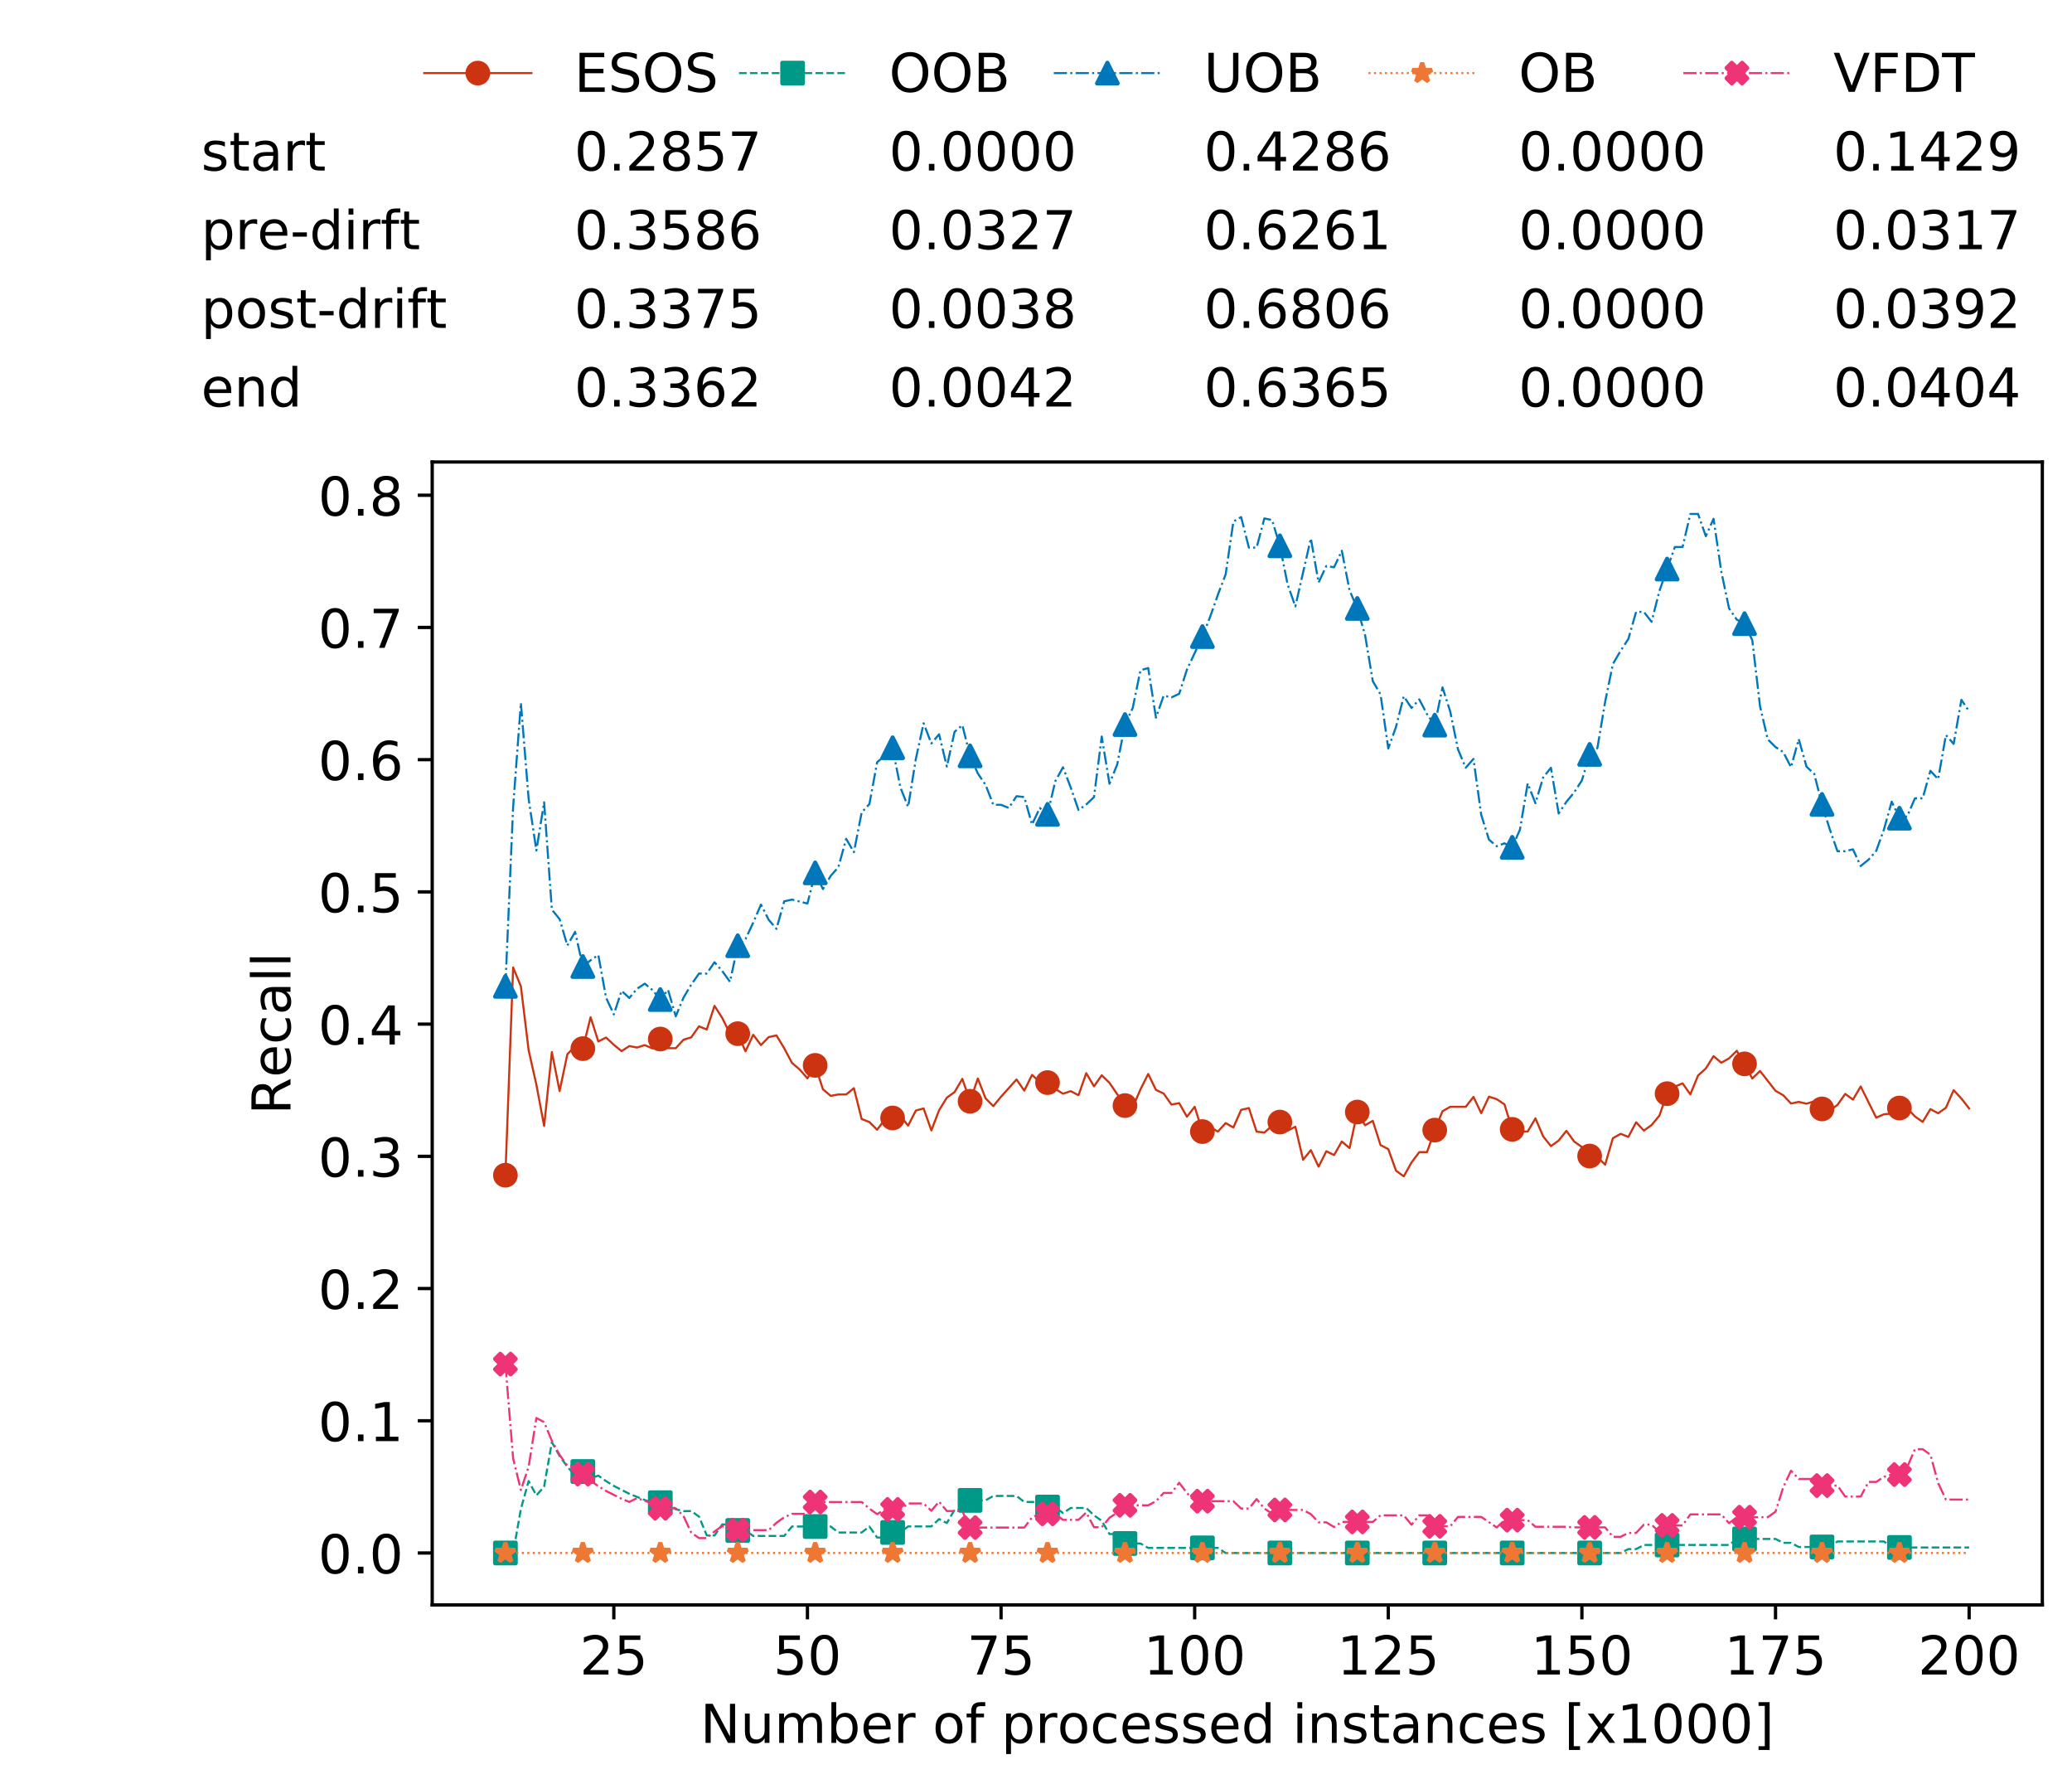 <?xml version="1.0" encoding="utf-8" standalone="no"?>
<!DOCTYPE svg PUBLIC "-//W3C//DTD SVG 1.1//EN"
  "http://www.w3.org/Graphics/SVG/1.1/DTD/svg11.dtd">
<!-- Created with matplotlib (https://matplotlib.org/) -->
<svg height="432.615pt" version="1.1" viewBox="0 0 502.65 432.615" width="502.65pt" xmlns="http://www.w3.org/2000/svg" xmlns:xlink="http://www.w3.org/1999/xlink">
 <defs>
  <style type="text/css">
*{stroke-linecap:butt;stroke-linejoin:round;white-space:pre;}
  </style>
 </defs>
 <g id="figure_1">
  <g id="patch_1">
   <path d="M 0 432.615 
L 502.65 432.615 
L 502.65 0 
L 0 0 
z
" style="fill:#ffffff;"/>
  </g>
  <g id="axes_1">
   <g id="patch_2">
    <path d="M 104.85 389.252 
L 495.45 389.252 
L 495.45 112.052 
L 104.85 112.052 
z
" style="fill:#ffffff;"/>
   </g>
   <g id="matplotlib.axis_1">
    <g id="xtick_1">
     <g id="line2d_1">
      <defs>
       <path d="M 0 0 
L 0 3.5 
" id="mbed17af0cb" style="stroke:#000000;stroke-width:0.8;"/>
      </defs>
      <g>
       <use style="stroke:#000000;stroke-width:0.8;" x="148.908" xlink:href="#mbed17af0cb" y="389.252"/>
      </g>
     </g>
     <g id="text_1">
      <!-- 25 -->
      <defs>
       <path d="M 19.188 8.297 
L 53.609 8.297 
L 53.609 0 
L 7.328 0 
L 7.328 8.297 
Q 12.938 14.109 22.625 23.891 
Q 32.328 33.688 34.812 36.531 
Q 39.547 41.844 41.422 45.531 
Q 43.312 49.219 43.312 52.781 
Q 43.312 58.594 39.234 62.25 
Q 35.156 65.922 28.609 65.922 
Q 23.969 65.922 18.812 64.312 
Q 13.672 62.703 7.812 59.422 
L 7.812 69.391 
Q 13.766 71.781 18.938 73 
Q 24.125 74.219 28.422 74.219 
Q 39.75 74.219 46.484 68.547 
Q 53.219 62.891 53.219 53.422 
Q 53.219 48.922 51.531 44.891 
Q 49.859 40.875 45.406 35.406 
Q 44.188 33.984 37.641 27.219 
Q 31.109 20.453 19.188 8.297 
z
" id="DejaVuSans-50"/>
       <path d="M 10.797 72.906 
L 49.516 72.906 
L 49.516 64.594 
L 19.828 64.594 
L 19.828 46.734 
Q 21.969 47.469 24.109 47.828 
Q 26.266 48.188 28.422 48.188 
Q 40.625 48.188 47.75 41.5 
Q 54.891 34.812 54.891 23.391 
Q 54.891 11.625 47.562 5.094 
Q 40.234 -1.422 26.906 -1.422 
Q 22.312 -1.422 17.547 -0.641 
Q 12.797 0.141 7.719 1.703 
L 7.719 11.625 
Q 12.109 9.234 16.797 8.062 
Q 21.484 6.891 26.703 6.891 
Q 35.156 6.891 40.078 11.328 
Q 45.016 15.766 45.016 23.391 
Q 45.016 31 40.078 35.438 
Q 35.156 39.891 26.703 39.891 
Q 22.75 39.891 18.812 39.016 
Q 14.891 38.141 10.797 36.281 
z
" id="DejaVuSans-53"/>
      </defs>
      <g transform="translate(140.636 406.13)scale(0.13 -0.13)">
       <use xlink:href="#DejaVuSans-50"/>
       <use x="63.623" xlink:href="#DejaVuSans-53"/>
      </g>
     </g>
    </g>
    <g id="xtick_2">
     <g id="line2d_2">
      <g>
       <use style="stroke:#000000;stroke-width:0.8;" x="195.877" xlink:href="#mbed17af0cb" y="389.252"/>
      </g>
     </g>
     <g id="text_2">
      <!-- 50 -->
      <defs>
       <path d="M 31.781 66.406 
Q 24.172 66.406 20.328 58.906 
Q 16.5 51.422 16.5 36.375 
Q 16.5 21.391 20.328 13.891 
Q 24.172 6.391 31.781 6.391 
Q 39.453 6.391 43.281 13.891 
Q 47.125 21.391 47.125 36.375 
Q 47.125 51.422 43.281 58.906 
Q 39.453 66.406 31.781 66.406 
z
M 31.781 74.219 
Q 44.047 74.219 50.516 64.516 
Q 56.984 54.828 56.984 36.375 
Q 56.984 17.969 50.516 8.266 
Q 44.047 -1.422 31.781 -1.422 
Q 19.531 -1.422 13.062 8.266 
Q 6.594 17.969 6.594 36.375 
Q 6.594 54.828 13.062 64.516 
Q 19.531 74.219 31.781 74.219 
z
" id="DejaVuSans-48"/>
      </defs>
      <g transform="translate(187.606 406.13)scale(0.13 -0.13)">
       <use xlink:href="#DejaVuSans-53"/>
       <use x="63.623" xlink:href="#DejaVuSans-48"/>
      </g>
     </g>
    </g>
    <g id="xtick_3">
     <g id="line2d_3">
      <g>
       <use style="stroke:#000000;stroke-width:0.8;" x="242.847" xlink:href="#mbed17af0cb" y="389.252"/>
      </g>
     </g>
     <g id="text_3">
      <!-- 75 -->
      <defs>
       <path d="M 8.203 72.906 
L 55.078 72.906 
L 55.078 68.703 
L 28.609 0 
L 18.312 0 
L 43.219 64.594 
L 8.203 64.594 
z
" id="DejaVuSans-55"/>
      </defs>
      <g transform="translate(234.576 406.13)scale(0.13 -0.13)">
       <use xlink:href="#DejaVuSans-55"/>
       <use x="63.623" xlink:href="#DejaVuSans-53"/>
      </g>
     </g>
    </g>
    <g id="xtick_4">
     <g id="line2d_4">
      <g>
       <use style="stroke:#000000;stroke-width:0.8;" x="289.817" xlink:href="#mbed17af0cb" y="389.252"/>
      </g>
     </g>
     <g id="text_4">
      <!-- 100 -->
      <defs>
       <path d="M 12.406 8.297 
L 28.516 8.297 
L 28.516 63.922 
L 10.984 60.406 
L 10.984 69.391 
L 28.422 72.906 
L 38.281 72.906 
L 38.281 8.297 
L 54.391 8.297 
L 54.391 0 
L 12.406 0 
z
" id="DejaVuSans-49"/>
      </defs>
      <g transform="translate(277.41 406.13)scale(0.13 -0.13)">
       <use xlink:href="#DejaVuSans-49"/>
       <use x="63.623" xlink:href="#DejaVuSans-48"/>
       <use x="127.246" xlink:href="#DejaVuSans-48"/>
      </g>
     </g>
    </g>
    <g id="xtick_5">
     <g id="line2d_5">
      <g>
       <use style="stroke:#000000;stroke-width:0.8;" x="336.786" xlink:href="#mbed17af0cb" y="389.252"/>
      </g>
     </g>
     <g id="text_5">
      <!-- 125 -->
      <g transform="translate(324.379 406.13)scale(0.13 -0.13)">
       <use xlink:href="#DejaVuSans-49"/>
       <use x="63.623" xlink:href="#DejaVuSans-50"/>
       <use x="127.246" xlink:href="#DejaVuSans-53"/>
      </g>
     </g>
    </g>
    <g id="xtick_6">
     <g id="line2d_6">
      <g>
       <use style="stroke:#000000;stroke-width:0.8;" x="383.756" xlink:href="#mbed17af0cb" y="389.252"/>
      </g>
     </g>
     <g id="text_6">
      <!-- 150 -->
      <g transform="translate(371.349 406.13)scale(0.13 -0.13)">
       <use xlink:href="#DejaVuSans-49"/>
       <use x="63.623" xlink:href="#DejaVuSans-53"/>
       <use x="127.246" xlink:href="#DejaVuSans-48"/>
      </g>
     </g>
    </g>
    <g id="xtick_7">
     <g id="line2d_7">
      <g>
       <use style="stroke:#000000;stroke-width:0.8;" x="430.726" xlink:href="#mbed17af0cb" y="389.252"/>
      </g>
     </g>
     <g id="text_7">
      <!-- 175 -->
      <g transform="translate(418.319 406.13)scale(0.13 -0.13)">
       <use xlink:href="#DejaVuSans-49"/>
       <use x="63.623" xlink:href="#DejaVuSans-55"/>
       <use x="127.246" xlink:href="#DejaVuSans-53"/>
      </g>
     </g>
    </g>
    <g id="xtick_8">
     <g id="line2d_8">
      <g>
       <use style="stroke:#000000;stroke-width:0.8;" x="477.695" xlink:href="#mbed17af0cb" y="389.252"/>
      </g>
     </g>
     <g id="text_8">
      <!-- 200 -->
      <g transform="translate(465.289 406.13)scale(0.13 -0.13)">
       <use xlink:href="#DejaVuSans-50"/>
       <use x="63.623" xlink:href="#DejaVuSans-48"/>
       <use x="127.246" xlink:href="#DejaVuSans-48"/>
      </g>
     </g>
    </g>
    <g id="text_9">
     <!-- Number of processed instances [x1000] -->
     <defs>
      <path d="M 9.812 72.906 
L 23.094 72.906 
L 55.422 11.922 
L 55.422 72.906 
L 64.984 72.906 
L 64.984 0 
L 51.703 0 
L 19.391 60.984 
L 19.391 0 
L 9.812 0 
z
" id="DejaVuSans-78"/>
      <path d="M 8.5 21.578 
L 8.5 54.688 
L 17.484 54.688 
L 17.484 21.922 
Q 17.484 14.156 20.5 10.266 
Q 23.531 6.391 29.594 6.391 
Q 36.859 6.391 41.078 11.031 
Q 45.312 15.672 45.312 23.688 
L 45.312 54.688 
L 54.297 54.688 
L 54.297 0 
L 45.312 0 
L 45.312 8.406 
Q 42.047 3.422 37.719 1 
Q 33.406 -1.422 27.688 -1.422 
Q 18.266 -1.422 13.375 4.438 
Q 8.5 10.297 8.5 21.578 
z
M 31.109 56 
z
" id="DejaVuSans-117"/>
      <path d="M 52 44.188 
Q 55.375 50.25 60.062 53.125 
Q 64.75 56 71.094 56 
Q 79.641 56 84.281 50.016 
Q 88.922 44.047 88.922 33.016 
L 88.922 0 
L 79.891 0 
L 79.891 32.719 
Q 79.891 40.578 77.094 44.375 
Q 74.312 48.188 68.609 48.188 
Q 61.625 48.188 57.562 43.547 
Q 53.516 38.922 53.516 30.906 
L 53.516 0 
L 44.484 0 
L 44.484 32.719 
Q 44.484 40.625 41.703 44.406 
Q 38.922 48.188 33.109 48.188 
Q 26.219 48.188 22.156 43.531 
Q 18.109 38.875 18.109 30.906 
L 18.109 0 
L 9.078 0 
L 9.078 54.688 
L 18.109 54.688 
L 18.109 46.188 
Q 21.188 51.219 25.484 53.609 
Q 29.781 56 35.688 56 
Q 41.656 56 45.828 52.969 
Q 50 49.953 52 44.188 
z
" id="DejaVuSans-109"/>
      <path d="M 48.688 27.297 
Q 48.688 37.203 44.609 42.844 
Q 40.531 48.484 33.406 48.484 
Q 26.266 48.484 22.188 42.844 
Q 18.109 37.203 18.109 27.297 
Q 18.109 17.391 22.188 11.75 
Q 26.266 6.109 33.406 6.109 
Q 40.531 6.109 44.609 11.75 
Q 48.688 17.391 48.688 27.297 
z
M 18.109 46.391 
Q 20.953 51.266 25.266 53.625 
Q 29.594 56 35.594 56 
Q 45.562 56 51.781 48.094 
Q 58.016 40.188 58.016 27.297 
Q 58.016 14.406 51.781 6.484 
Q 45.562 -1.422 35.594 -1.422 
Q 29.594 -1.422 25.266 0.953 
Q 20.953 3.328 18.109 8.203 
L 18.109 0 
L 9.078 0 
L 9.078 75.984 
L 18.109 75.984 
z
" id="DejaVuSans-98"/>
      <path d="M 56.203 29.594 
L 56.203 25.203 
L 14.891 25.203 
Q 15.484 15.922 20.484 11.062 
Q 25.484 6.203 34.422 6.203 
Q 39.594 6.203 44.453 7.469 
Q 49.312 8.734 54.109 11.281 
L 54.109 2.781 
Q 49.266 0.734 44.188 -0.344 
Q 39.109 -1.422 33.891 -1.422 
Q 20.797 -1.422 13.156 6.188 
Q 5.516 13.812 5.516 26.812 
Q 5.516 40.234 12.766 48.109 
Q 20.016 56 32.328 56 
Q 43.359 56 49.781 48.891 
Q 56.203 41.797 56.203 29.594 
z
M 47.219 32.234 
Q 47.125 39.594 43.094 43.984 
Q 39.062 48.391 32.422 48.391 
Q 24.906 48.391 20.391 44.141 
Q 15.875 39.891 15.188 32.172 
z
" id="DejaVuSans-101"/>
      <path d="M 41.109 46.297 
Q 39.594 47.172 37.812 47.578 
Q 36.031 48 33.891 48 
Q 26.266 48 22.188 43.047 
Q 18.109 38.094 18.109 28.812 
L 18.109 0 
L 9.078 0 
L 9.078 54.688 
L 18.109 54.688 
L 18.109 46.188 
Q 20.953 51.172 25.484 53.578 
Q 30.031 56 36.531 56 
Q 37.453 56 38.578 55.875 
Q 39.703 55.766 41.062 55.516 
z
" id="DejaVuSans-114"/>
      <path id="DejaVuSans-32"/>
      <path d="M 30.609 48.391 
Q 23.391 48.391 19.188 42.75 
Q 14.984 37.109 14.984 27.297 
Q 14.984 17.484 19.156 11.844 
Q 23.344 6.203 30.609 6.203 
Q 37.797 6.203 41.984 11.859 
Q 46.188 17.531 46.188 27.297 
Q 46.188 37.016 41.984 42.703 
Q 37.797 48.391 30.609 48.391 
z
M 30.609 56 
Q 42.328 56 49.016 48.375 
Q 55.719 40.766 55.719 27.297 
Q 55.719 13.875 49.016 6.219 
Q 42.328 -1.422 30.609 -1.422 
Q 18.844 -1.422 12.172 6.219 
Q 5.516 13.875 5.516 27.297 
Q 5.516 40.766 12.172 48.375 
Q 18.844 56 30.609 56 
z
" id="DejaVuSans-111"/>
      <path d="M 37.109 75.984 
L 37.109 68.5 
L 28.516 68.5 
Q 23.688 68.5 21.797 66.547 
Q 19.922 64.594 19.922 59.516 
L 19.922 54.688 
L 34.719 54.688 
L 34.719 47.703 
L 19.922 47.703 
L 19.922 0 
L 10.891 0 
L 10.891 47.703 
L 2.297 47.703 
L 2.297 54.688 
L 10.891 54.688 
L 10.891 58.5 
Q 10.891 67.625 15.141 71.797 
Q 19.391 75.984 28.609 75.984 
z
" id="DejaVuSans-102"/>
      <path d="M 18.109 8.203 
L 18.109 -20.797 
L 9.078 -20.797 
L 9.078 54.688 
L 18.109 54.688 
L 18.109 46.391 
Q 20.953 51.266 25.266 53.625 
Q 29.594 56 35.594 56 
Q 45.562 56 51.781 48.094 
Q 58.016 40.188 58.016 27.297 
Q 58.016 14.406 51.781 6.484 
Q 45.562 -1.422 35.594 -1.422 
Q 29.594 -1.422 25.266 0.953 
Q 20.953 3.328 18.109 8.203 
z
M 48.688 27.297 
Q 48.688 37.203 44.609 42.844 
Q 40.531 48.484 33.406 48.484 
Q 26.266 48.484 22.188 42.844 
Q 18.109 37.203 18.109 27.297 
Q 18.109 17.391 22.188 11.75 
Q 26.266 6.109 33.406 6.109 
Q 40.531 6.109 44.609 11.75 
Q 48.688 17.391 48.688 27.297 
z
" id="DejaVuSans-112"/>
      <path d="M 48.781 52.594 
L 48.781 44.188 
Q 44.969 46.297 41.141 47.344 
Q 37.312 48.391 33.406 48.391 
Q 24.656 48.391 19.812 42.844 
Q 14.984 37.312 14.984 27.297 
Q 14.984 17.281 19.812 11.734 
Q 24.656 6.203 33.406 6.203 
Q 37.312 6.203 41.141 7.25 
Q 44.969 8.297 48.781 10.406 
L 48.781 2.094 
Q 45.016 0.344 40.984 -0.531 
Q 36.969 -1.422 32.422 -1.422 
Q 20.062 -1.422 12.781 6.344 
Q 5.516 14.109 5.516 27.297 
Q 5.516 40.672 12.859 48.328 
Q 20.219 56 33.016 56 
Q 37.156 56 41.109 55.141 
Q 45.062 54.297 48.781 52.594 
z
" id="DejaVuSans-99"/>
      <path d="M 44.281 53.078 
L 44.281 44.578 
Q 40.484 46.531 36.375 47.5 
Q 32.281 48.484 27.875 48.484 
Q 21.188 48.484 17.844 46.438 
Q 14.5 44.391 14.5 40.281 
Q 14.5 37.156 16.891 35.375 
Q 19.281 33.594 26.516 31.984 
L 29.594 31.297 
Q 39.156 29.25 43.188 25.516 
Q 47.219 21.781 47.219 15.094 
Q 47.219 7.469 41.188 3.016 
Q 35.156 -1.422 24.609 -1.422 
Q 20.219 -1.422 15.453 -0.562 
Q 10.688 0.297 5.422 2 
L 5.422 11.281 
Q 10.406 8.688 15.234 7.391 
Q 20.062 6.109 24.812 6.109 
Q 31.156 6.109 34.562 8.281 
Q 37.984 10.453 37.984 14.406 
Q 37.984 18.062 35.516 20.016 
Q 33.062 21.969 24.703 23.781 
L 21.578 24.516 
Q 13.234 26.266 9.516 29.906 
Q 5.812 33.547 5.812 39.891 
Q 5.812 47.609 11.281 51.797 
Q 16.75 56 26.812 56 
Q 31.781 56 36.172 55.266 
Q 40.578 54.547 44.281 53.078 
z
" id="DejaVuSans-115"/>
      <path d="M 45.406 46.391 
L 45.406 75.984 
L 54.391 75.984 
L 54.391 0 
L 45.406 0 
L 45.406 8.203 
Q 42.578 3.328 38.25 0.953 
Q 33.938 -1.422 27.875 -1.422 
Q 17.969 -1.422 11.734 6.484 
Q 5.516 14.406 5.516 27.297 
Q 5.516 40.188 11.734 48.094 
Q 17.969 56 27.875 56 
Q 33.938 56 38.25 53.625 
Q 42.578 51.266 45.406 46.391 
z
M 14.797 27.297 
Q 14.797 17.391 18.875 11.75 
Q 22.953 6.109 30.078 6.109 
Q 37.203 6.109 41.297 11.75 
Q 45.406 17.391 45.406 27.297 
Q 45.406 37.203 41.297 42.844 
Q 37.203 48.484 30.078 48.484 
Q 22.953 48.484 18.875 42.844 
Q 14.797 37.203 14.797 27.297 
z
" id="DejaVuSans-100"/>
      <path d="M 9.422 54.688 
L 18.406 54.688 
L 18.406 0 
L 9.422 0 
z
M 9.422 75.984 
L 18.406 75.984 
L 18.406 64.594 
L 9.422 64.594 
z
" id="DejaVuSans-105"/>
      <path d="M 54.891 33.016 
L 54.891 0 
L 45.906 0 
L 45.906 32.719 
Q 45.906 40.484 42.875 44.328 
Q 39.844 48.188 33.797 48.188 
Q 26.516 48.188 22.312 43.547 
Q 18.109 38.922 18.109 30.906 
L 18.109 0 
L 9.078 0 
L 9.078 54.688 
L 18.109 54.688 
L 18.109 46.188 
Q 21.344 51.125 25.703 53.562 
Q 30.078 56 35.797 56 
Q 45.219 56 50.047 50.172 
Q 54.891 44.344 54.891 33.016 
z
" id="DejaVuSans-110"/>
      <path d="M 18.312 70.219 
L 18.312 54.688 
L 36.812 54.688 
L 36.812 47.703 
L 18.312 47.703 
L 18.312 18.016 
Q 18.312 11.328 20.141 9.422 
Q 21.969 7.516 27.594 7.516 
L 36.812 7.516 
L 36.812 0 
L 27.594 0 
Q 17.188 0 13.234 3.875 
Q 9.281 7.766 9.281 18.016 
L 9.281 47.703 
L 2.688 47.703 
L 2.688 54.688 
L 9.281 54.688 
L 9.281 70.219 
z
" id="DejaVuSans-116"/>
      <path d="M 34.281 27.484 
Q 23.391 27.484 19.188 25 
Q 14.984 22.516 14.984 16.5 
Q 14.984 11.719 18.141 8.906 
Q 21.297 6.109 26.703 6.109 
Q 34.188 6.109 38.703 11.406 
Q 43.219 16.703 43.219 25.484 
L 43.219 27.484 
z
M 52.203 31.203 
L 52.203 0 
L 43.219 0 
L 43.219 8.297 
Q 40.141 3.328 35.547 0.953 
Q 30.953 -1.422 24.312 -1.422 
Q 15.922 -1.422 10.953 3.297 
Q 6 8.016 6 15.922 
Q 6 25.141 12.172 29.828 
Q 18.359 34.516 30.609 34.516 
L 43.219 34.516 
L 43.219 35.406 
Q 43.219 41.609 39.141 45 
Q 35.062 48.391 27.688 48.391 
Q 23 48.391 18.547 47.266 
Q 14.109 46.141 10.016 43.891 
L 10.016 52.203 
Q 14.938 54.109 19.578 55.047 
Q 24.219 56 28.609 56 
Q 40.484 56 46.344 49.844 
Q 52.203 43.703 52.203 31.203 
z
" id="DejaVuSans-97"/>
      <path d="M 8.594 75.984 
L 29.297 75.984 
L 29.297 69 
L 17.578 69 
L 17.578 -6.203 
L 29.297 -6.203 
L 29.297 -13.188 
L 8.594 -13.188 
z
" id="DejaVuSans-91"/>
      <path d="M 54.891 54.688 
L 35.109 28.078 
L 55.906 0 
L 45.312 0 
L 29.391 21.484 
L 13.484 0 
L 2.875 0 
L 24.125 28.609 
L 4.688 54.688 
L 15.281 54.688 
L 29.781 35.203 
L 44.281 54.688 
z
" id="DejaVuSans-120"/>
      <path d="M 30.422 75.984 
L 30.422 -13.188 
L 9.719 -13.188 
L 9.719 -6.203 
L 21.391 -6.203 
L 21.391 69 
L 9.719 69 
L 9.719 75.984 
z
" id="DejaVuSans-93"/>
     </defs>
     <g transform="translate(169.881 422.711)scale(0.13 -0.13)">
      <use xlink:href="#DejaVuSans-78"/>
      <use x="74.805" xlink:href="#DejaVuSans-117"/>
      <use x="138.184" xlink:href="#DejaVuSans-109"/>
      <use x="235.596" xlink:href="#DejaVuSans-98"/>
      <use x="299.072" xlink:href="#DejaVuSans-101"/>
      <use x="360.596" xlink:href="#DejaVuSans-114"/>
      <use x="401.709" xlink:href="#DejaVuSans-32"/>
      <use x="433.496" xlink:href="#DejaVuSans-111"/>
      <use x="494.678" xlink:href="#DejaVuSans-102"/>
      <use x="529.883" xlink:href="#DejaVuSans-32"/>
      <use x="561.67" xlink:href="#DejaVuSans-112"/>
      <use x="625.146" xlink:href="#DejaVuSans-114"/>
      <use x="666.229" xlink:href="#DejaVuSans-111"/>
      <use x="727.41" xlink:href="#DejaVuSans-99"/>
      <use x="782.391" xlink:href="#DejaVuSans-101"/>
      <use x="843.914" xlink:href="#DejaVuSans-115"/>
      <use x="896.014" xlink:href="#DejaVuSans-115"/>
      <use x="948.113" xlink:href="#DejaVuSans-101"/>
      <use x="1009.637" xlink:href="#DejaVuSans-100"/>
      <use x="1073.113" xlink:href="#DejaVuSans-32"/>
      <use x="1104.9" xlink:href="#DejaVuSans-105"/>
      <use x="1132.684" xlink:href="#DejaVuSans-110"/>
      <use x="1196.062" xlink:href="#DejaVuSans-115"/>
      <use x="1248.162" xlink:href="#DejaVuSans-116"/>
      <use x="1287.371" xlink:href="#DejaVuSans-97"/>
      <use x="1348.65" xlink:href="#DejaVuSans-110"/>
      <use x="1412.029" xlink:href="#DejaVuSans-99"/>
      <use x="1467.01" xlink:href="#DejaVuSans-101"/>
      <use x="1528.533" xlink:href="#DejaVuSans-115"/>
      <use x="1580.633" xlink:href="#DejaVuSans-32"/>
      <use x="1612.42" xlink:href="#DejaVuSans-91"/>
      <use x="1651.434" xlink:href="#DejaVuSans-120"/>
      <use x="1710.613" xlink:href="#DejaVuSans-49"/>
      <use x="1774.236" xlink:href="#DejaVuSans-48"/>
      <use x="1837.859" xlink:href="#DejaVuSans-48"/>
      <use x="1901.482" xlink:href="#DejaVuSans-48"/>
      <use x="1965.105" xlink:href="#DejaVuSans-93"/>
     </g>
    </g>
   </g>
   <g id="matplotlib.axis_2">
    <g id="ytick_1">
     <g id="line2d_9">
      <defs>
       <path d="M 0 0 
L -3.5 0 
" id="m79b1aa7b0f" style="stroke:#000000;stroke-width:0.8;"/>
      </defs>
      <g>
       <use style="stroke:#000000;stroke-width:0.8;" x="104.85" xlink:href="#m79b1aa7b0f" y="376.652"/>
      </g>
     </g>
     <g id="text_10">
      <!-- 0.0 -->
      <defs>
       <path d="M 10.688 12.406 
L 21 12.406 
L 21 0 
L 10.688 0 
z
" id="DejaVuSans-46"/>
      </defs>
      <g transform="translate(77.176 381.591)scale(0.13 -0.13)">
       <use xlink:href="#DejaVuSans-48"/>
       <use x="63.623" xlink:href="#DejaVuSans-46"/>
       <use x="95.41" xlink:href="#DejaVuSans-48"/>
      </g>
     </g>
    </g>
    <g id="ytick_2">
     <g id="line2d_10">
      <g>
       <use style="stroke:#000000;stroke-width:0.8;" x="104.85" xlink:href="#m79b1aa7b0f" y="344.584"/>
      </g>
     </g>
     <g id="text_11">
      <!-- 0.1 -->
      <g transform="translate(77.176 349.523)scale(0.13 -0.13)">
       <use xlink:href="#DejaVuSans-48"/>
       <use x="63.623" xlink:href="#DejaVuSans-46"/>
       <use x="95.41" xlink:href="#DejaVuSans-49"/>
      </g>
     </g>
    </g>
    <g id="ytick_3">
     <g id="line2d_11">
      <g>
       <use style="stroke:#000000;stroke-width:0.8;" x="104.85" xlink:href="#m79b1aa7b0f" y="312.516"/>
      </g>
     </g>
     <g id="text_12">
      <!-- 0.2 -->
      <g transform="translate(77.176 317.455)scale(0.13 -0.13)">
       <use xlink:href="#DejaVuSans-48"/>
       <use x="63.623" xlink:href="#DejaVuSans-46"/>
       <use x="95.41" xlink:href="#DejaVuSans-50"/>
      </g>
     </g>
    </g>
    <g id="ytick_4">
     <g id="line2d_12">
      <g>
       <use style="stroke:#000000;stroke-width:0.8;" x="104.85" xlink:href="#m79b1aa7b0f" y="280.448"/>
      </g>
     </g>
     <g id="text_13">
      <!-- 0.3 -->
      <defs>
       <path d="M 40.578 39.312 
Q 47.656 37.797 51.625 33 
Q 55.609 28.219 55.609 21.188 
Q 55.609 10.406 48.188 4.484 
Q 40.766 -1.422 27.094 -1.422 
Q 22.516 -1.422 17.656 -0.516 
Q 12.797 0.391 7.625 2.203 
L 7.625 11.719 
Q 11.719 9.328 16.594 8.109 
Q 21.484 6.891 26.812 6.891 
Q 36.078 6.891 40.938 10.547 
Q 45.797 14.203 45.797 21.188 
Q 45.797 27.641 41.281 31.266 
Q 36.766 34.906 28.719 34.906 
L 20.219 34.906 
L 20.219 43.016 
L 29.109 43.016 
Q 36.375 43.016 40.234 45.922 
Q 44.094 48.828 44.094 54.297 
Q 44.094 59.906 40.109 62.906 
Q 36.141 65.922 28.719 65.922 
Q 24.656 65.922 20.016 65.031 
Q 15.375 64.156 9.812 62.312 
L 9.812 71.094 
Q 15.438 72.656 20.344 73.438 
Q 25.25 74.219 29.594 74.219 
Q 40.828 74.219 47.359 69.109 
Q 53.906 64.016 53.906 55.328 
Q 53.906 49.266 50.438 45.094 
Q 46.969 40.922 40.578 39.312 
z
" id="DejaVuSans-51"/>
      </defs>
      <g transform="translate(77.176 285.387)scale(0.13 -0.13)">
       <use xlink:href="#DejaVuSans-48"/>
       <use x="63.623" xlink:href="#DejaVuSans-46"/>
       <use x="95.41" xlink:href="#DejaVuSans-51"/>
      </g>
     </g>
    </g>
    <g id="ytick_5">
     <g id="line2d_13">
      <g>
       <use style="stroke:#000000;stroke-width:0.8;" x="104.85" xlink:href="#m79b1aa7b0f" y="248.381"/>
      </g>
     </g>
     <g id="text_14">
      <!-- 0.4 -->
      <defs>
       <path d="M 37.797 64.312 
L 12.891 25.391 
L 37.797 25.391 
z
M 35.203 72.906 
L 47.609 72.906 
L 47.609 25.391 
L 58.016 25.391 
L 58.016 17.188 
L 47.609 17.188 
L 47.609 0 
L 37.797 0 
L 37.797 17.188 
L 4.891 17.188 
L 4.891 26.703 
z
" id="DejaVuSans-52"/>
      </defs>
      <g transform="translate(77.176 253.32)scale(0.13 -0.13)">
       <use xlink:href="#DejaVuSans-48"/>
       <use x="63.623" xlink:href="#DejaVuSans-46"/>
       <use x="95.41" xlink:href="#DejaVuSans-52"/>
      </g>
     </g>
    </g>
    <g id="ytick_6">
     <g id="line2d_14">
      <g>
       <use style="stroke:#000000;stroke-width:0.8;" x="104.85" xlink:href="#m79b1aa7b0f" y="216.313"/>
      </g>
     </g>
     <g id="text_15">
      <!-- 0.5 -->
      <g transform="translate(77.176 221.252)scale(0.13 -0.13)">
       <use xlink:href="#DejaVuSans-48"/>
       <use x="63.623" xlink:href="#DejaVuSans-46"/>
       <use x="95.41" xlink:href="#DejaVuSans-53"/>
      </g>
     </g>
    </g>
    <g id="ytick_7">
     <g id="line2d_15">
      <g>
       <use style="stroke:#000000;stroke-width:0.8;" x="104.85" xlink:href="#m79b1aa7b0f" y="184.245"/>
      </g>
     </g>
     <g id="text_16">
      <!-- 0.6 -->
      <defs>
       <path d="M 33.016 40.375 
Q 26.375 40.375 22.484 35.828 
Q 18.609 31.297 18.609 23.391 
Q 18.609 15.531 22.484 10.953 
Q 26.375 6.391 33.016 6.391 
Q 39.656 6.391 43.531 10.953 
Q 47.406 15.531 47.406 23.391 
Q 47.406 31.297 43.531 35.828 
Q 39.656 40.375 33.016 40.375 
z
M 52.594 71.297 
L 52.594 62.312 
Q 48.875 64.062 45.094 64.984 
Q 41.312 65.922 37.594 65.922 
Q 27.828 65.922 22.672 59.328 
Q 17.531 52.734 16.797 39.406 
Q 19.672 43.656 24.016 45.922 
Q 28.375 48.188 33.594 48.188 
Q 44.578 48.188 50.953 41.516 
Q 57.328 34.859 57.328 23.391 
Q 57.328 12.156 50.688 5.359 
Q 44.047 -1.422 33.016 -1.422 
Q 20.359 -1.422 13.672 8.266 
Q 6.984 17.969 6.984 36.375 
Q 6.984 53.656 15.188 63.938 
Q 23.391 74.219 37.203 74.219 
Q 40.922 74.219 44.703 73.484 
Q 48.484 72.75 52.594 71.297 
z
" id="DejaVuSans-54"/>
      </defs>
      <g transform="translate(77.176 189.184)scale(0.13 -0.13)">
       <use xlink:href="#DejaVuSans-48"/>
       <use x="63.623" xlink:href="#DejaVuSans-46"/>
       <use x="95.41" xlink:href="#DejaVuSans-54"/>
      </g>
     </g>
    </g>
    <g id="ytick_8">
     <g id="line2d_16">
      <g>
       <use style="stroke:#000000;stroke-width:0.8;" x="104.85" xlink:href="#m79b1aa7b0f" y="152.177"/>
      </g>
     </g>
     <g id="text_17">
      <!-- 0.7 -->
      <g transform="translate(77.176 157.116)scale(0.13 -0.13)">
       <use xlink:href="#DejaVuSans-48"/>
       <use x="63.623" xlink:href="#DejaVuSans-46"/>
       <use x="95.41" xlink:href="#DejaVuSans-55"/>
      </g>
     </g>
    </g>
    <g id="ytick_9">
     <g id="line2d_17">
      <g>
       <use style="stroke:#000000;stroke-width:0.8;" x="104.85" xlink:href="#m79b1aa7b0f" y="120.11"/>
      </g>
     </g>
     <g id="text_18">
      <!-- 0.8 -->
      <defs>
       <path d="M 31.781 34.625 
Q 24.75 34.625 20.719 30.859 
Q 16.703 27.094 16.703 20.516 
Q 16.703 13.922 20.719 10.156 
Q 24.75 6.391 31.781 6.391 
Q 38.812 6.391 42.859 10.172 
Q 46.922 13.969 46.922 20.516 
Q 46.922 27.094 42.891 30.859 
Q 38.875 34.625 31.781 34.625 
z
M 21.922 38.812 
Q 15.578 40.375 12.031 44.719 
Q 8.5 49.078 8.5 55.328 
Q 8.5 64.062 14.719 69.141 
Q 20.953 74.219 31.781 74.219 
Q 42.672 74.219 48.875 69.141 
Q 55.078 64.062 55.078 55.328 
Q 55.078 49.078 51.531 44.719 
Q 48 40.375 41.703 38.812 
Q 48.828 37.156 52.797 32.312 
Q 56.781 27.484 56.781 20.516 
Q 56.781 9.906 50.312 4.234 
Q 43.844 -1.422 31.781 -1.422 
Q 19.734 -1.422 13.25 4.234 
Q 6.781 9.906 6.781 20.516 
Q 6.781 27.484 10.781 32.312 
Q 14.797 37.156 21.922 38.812 
z
M 18.312 54.391 
Q 18.312 48.734 21.844 45.562 
Q 25.391 42.391 31.781 42.391 
Q 38.141 42.391 41.719 45.562 
Q 45.312 48.734 45.312 54.391 
Q 45.312 60.062 41.719 63.234 
Q 38.141 66.406 31.781 66.406 
Q 25.391 66.406 21.844 63.234 
Q 18.312 60.062 18.312 54.391 
z
" id="DejaVuSans-56"/>
      </defs>
      <g transform="translate(77.176 125.049)scale(0.13 -0.13)">
       <use xlink:href="#DejaVuSans-48"/>
       <use x="63.623" xlink:href="#DejaVuSans-46"/>
       <use x="95.41" xlink:href="#DejaVuSans-56"/>
      </g>
     </g>
    </g>
    <g id="text_19">
     <!-- Recall -->
     <defs>
      <path d="M 44.391 34.188 
Q 47.562 33.109 50.562 29.594 
Q 53.562 26.078 56.594 19.922 
L 66.609 0 
L 56 0 
L 46.688 18.703 
Q 43.062 26.031 39.672 28.422 
Q 36.281 30.812 30.422 30.812 
L 19.672 30.812 
L 19.672 0 
L 9.812 0 
L 9.812 72.906 
L 32.078 72.906 
Q 44.578 72.906 50.734 67.672 
Q 56.891 62.453 56.891 51.906 
Q 56.891 45.016 53.688 40.469 
Q 50.484 35.938 44.391 34.188 
z
M 19.672 64.797 
L 19.672 38.922 
L 32.078 38.922 
Q 39.203 38.922 42.844 42.219 
Q 46.484 45.516 46.484 51.906 
Q 46.484 58.297 42.844 61.547 
Q 39.203 64.797 32.078 64.797 
z
" id="DejaVuSans-82"/>
      <path d="M 9.422 75.984 
L 18.406 75.984 
L 18.406 0 
L 9.422 0 
z
" id="DejaVuSans-108"/>
     </defs>
     <g transform="translate(70.472 270.333)rotate(-90)scale(0.13 -0.13)">
      <use xlink:href="#DejaVuSans-82"/>
      <use x="69.42" xlink:href="#DejaVuSans-101"/>
      <use x="130.943" xlink:href="#DejaVuSans-99"/>
      <use x="185.924" xlink:href="#DejaVuSans-97"/>
      <use x="247.203" xlink:href="#DejaVuSans-108"/>
      <use x="274.986" xlink:href="#DejaVuSans-108"/>
     </g>
    </g>
   </g>
   <g id="line2d_18"/>
   <g id="line2d_19"/>
   <g id="line2d_20"/>
   <g id="line2d_21"/>
   <g id="line2d_22"/>
   <g id="line2d_23">
    <path clip-path="url(#p274d21daaa)" d="M 122.605 285.03 
L 124.483 234.637 
L 126.362 239.218 
L 128.241 254.713 
L 130.12 263.067 
L 131.998 273.09 
L 133.877 255.163 
L 135.756 264.622 
L 137.635 255.692 
L 139.514 253.758 
L 141.392 254.329 
L 143.271 246.707 
L 145.15 252.592 
L 147.029 251.637 
L 148.908 253.393 
L 150.786 254.93 
L 152.665 253.706 
L 154.544 254.058 
L 156.423 253.478 
L 158.302 254.292 
L 160.18 252.001 
L 162.059 254.222 
L 163.938 254.222 
L 165.817 252.164 
L 167.695 251.591 
L 169.574 248.919 
L 171.453 249.682 
L 173.332 243.956 
L 175.211 246.895 
L 177.089 250.703 
L 178.968 250.703 
L 180.847 254.979 
L 182.726 250.971 
L 184.605 253.469 
L 186.483 251.531 
L 188.362 251.12 
L 190.241 254.238 
L 192.12 257.778 
L 193.998 259.395 
L 195.877 261.533 
L 197.756 258.384 
L 199.635 264.181 
L 201.514 265.784 
L 203.392 265.448 
L 205.271 265.448 
L 207.15 263.92 
L 209.029 271.403 
L 210.908 272.132 
L 212.786 274.002 
L 214.665 271.483 
L 216.544 271.146 
L 218.423 270.688 
L 220.302 272.996 
L 222.18 269.352 
L 224.059 268.824 
L 225.938 274.168 
L 227.817 269.269 
L 229.695 266.215 
L 231.574 264.865 
L 233.453 261.658 
L 235.332 267.098 
L 237.211 261.575 
L 239.089 266.385 
L 240.968 268.276 
L 242.847 265.986 
L 246.605 261.812 
L 248.483 264.519 
L 250.362 260.696 
L 252.241 262.414 
L 254.12 262.568 
L 255.998 264.095 
L 257.877 265.261 
L 259.756 264.644 
L 261.635 265.631 
L 263.514 260.286 
L 265.392 263.468 
L 267.271 260.795 
L 269.15 262.628 
L 272.908 268.141 
L 274.786 268.586 
L 276.665 264.213 
L 278.544 260.472 
L 280.423 264.337 
L 282.302 265.228 
L 284.18 267.9 
L 286.059 267.548 
L 287.938 270.837 
L 289.817 268.432 
L 291.695 274.445 
L 293.574 273.376 
L 295.453 274.445 
L 297.332 272.389 
L 299.211 273.458 
L 301.089 269.182 
L 302.968 268.742 
L 304.847 274.468 
L 306.726 274.676 
L 308.605 273.032 
L 310.483 272.141 
L 312.362 274.241 
L 314.241 273.269 
L 316.12 281.286 
L 317.998 278.948 
L 319.877 282.956 
L 321.756 279.215 
L 323.635 280.14 
L 325.514 276.851 
L 327.392 278.454 
L 329.271 269.708 
L 331.15 272.915 
L 333.029 271.846 
L 334.908 277.725 
L 336.786 278.697 
L 338.665 283.945 
L 340.544 285.301 
L 342.423 281.933 
L 344.302 279.434 
L 346.18 279.434 
L 348.059 274.089 
L 349.938 269.508 
L 351.817 268.439 
L 355.574 268.439 
L 357.453 266.034 
L 359.332 269.981 
L 361.211 265.973 
L 363.089 266.589 
L 364.968 267.836 
L 366.847 273.91 
L 368.726 274.444 
L 370.605 274.444 
L 372.483 271.238 
L 374.362 275.61 
L 376.241 277.979 
L 378.12 276.622 
L 379.998 274.264 
L 381.877 276.86 
L 383.756 278.197 
L 385.635 280.383 
L 387.514 280.638 
L 389.392 282.47 
L 391.271 276.056 
L 393.15 274.987 
L 395.029 275.742 
L 396.908 272.196 
L 398.786 274.2 
L 400.665 272.864 
L 402.544 270.597 
L 404.423 265.252 
L 406.302 263.552 
L 408.18 262.75 
L 410.059 265.422 
L 411.938 260.841 
L 413.817 259.145 
L 415.695 256.15 
L 417.574 257.753 
L 419.453 256.684 
L 421.332 254.862 
L 423.211 258.02 
L 425.089 261.584 
L 426.968 259.751 
L 430.726 264.561 
L 432.605 265.639 
L 434.483 267.643 
L 436.362 267.243 
L 438.241 267.688 
L 440.12 267.105 
L 441.998 268.955 
L 443.877 269.319 
L 445.756 267.983 
L 447.635 265.311 
L 449.514 266.685 
L 451.392 263.514 
L 455.15 271.072 
L 457.029 270.25 
L 458.908 270.068 
L 460.786 268.732 
L 462.665 268.732 
L 464.544 270.773 
L 466.423 272.109 
L 468.302 268.991 
L 470.18 270.009 
L 472.059 268.673 
L 473.938 264.397 
L 475.817 266.433 
L 477.695 268.838 
L 477.695 268.838 
" style="fill:none;stroke:#cc3311;stroke-linecap:square;stroke-width:0.5;"/>
    <defs>
     <path d="M 0 2.5 
C 0.663 2.5 1.299 2.237 1.768 1.768 
C 2.237 1.299 2.5 0.663 2.5 0 
C 2.5 -0.663 2.237 -1.299 1.768 -1.768 
C 1.299 -2.237 0.663 -2.5 0 -2.5 
C -0.663 -2.5 -1.299 -2.237 -1.768 -1.768 
C -2.237 -1.299 -2.5 -0.663 -2.5 0 
C -2.5 0.663 -2.237 1.299 -1.768 1.768 
C -1.299 2.237 -0.663 2.5 0 2.5 
z
" id="m9ef5a47a82" style="stroke:#cc3311;"/>
    </defs>
    <g clip-path="url(#p274d21daaa)">
     <use style="fill:#cc3311;stroke:#cc3311;" x="122.605" xlink:href="#m9ef5a47a82" y="285.03"/>
     <use style="fill:#cc3311;stroke:#cc3311;" x="141.392" xlink:href="#m9ef5a47a82" y="254.329"/>
     <use style="fill:#cc3311;stroke:#cc3311;" x="160.18" xlink:href="#m9ef5a47a82" y="252.001"/>
     <use style="fill:#cc3311;stroke:#cc3311;" x="178.968" xlink:href="#m9ef5a47a82" y="250.703"/>
     <use style="fill:#cc3311;stroke:#cc3311;" x="197.756" xlink:href="#m9ef5a47a82" y="258.384"/>
     <use style="fill:#cc3311;stroke:#cc3311;" x="216.544" xlink:href="#m9ef5a47a82" y="271.146"/>
     <use style="fill:#cc3311;stroke:#cc3311;" x="235.332" xlink:href="#m9ef5a47a82" y="267.098"/>
     <use style="fill:#cc3311;stroke:#cc3311;" x="254.12" xlink:href="#m9ef5a47a82" y="262.568"/>
     <use style="fill:#cc3311;stroke:#cc3311;" x="272.908" xlink:href="#m9ef5a47a82" y="268.141"/>
     <use style="fill:#cc3311;stroke:#cc3311;" x="291.695" xlink:href="#m9ef5a47a82" y="274.445"/>
     <use style="fill:#cc3311;stroke:#cc3311;" x="310.483" xlink:href="#m9ef5a47a82" y="272.141"/>
     <use style="fill:#cc3311;stroke:#cc3311;" x="329.271" xlink:href="#m9ef5a47a82" y="269.708"/>
     <use style="fill:#cc3311;stroke:#cc3311;" x="348.059" xlink:href="#m9ef5a47a82" y="274.089"/>
     <use style="fill:#cc3311;stroke:#cc3311;" x="366.847" xlink:href="#m9ef5a47a82" y="273.91"/>
     <use style="fill:#cc3311;stroke:#cc3311;" x="385.635" xlink:href="#m9ef5a47a82" y="280.383"/>
     <use style="fill:#cc3311;stroke:#cc3311;" x="404.423" xlink:href="#m9ef5a47a82" y="265.252"/>
     <use style="fill:#cc3311;stroke:#cc3311;" x="423.211" xlink:href="#m9ef5a47a82" y="258.02"/>
     <use style="fill:#cc3311;stroke:#cc3311;" x="441.998" xlink:href="#m9ef5a47a82" y="268.955"/>
     <use style="fill:#cc3311;stroke:#cc3311;" x="460.786" xlink:href="#m9ef5a47a82" y="268.732"/>
    </g>
   </g>
   <g id="line2d_24"/>
   <g id="line2d_25"/>
   <g id="line2d_26"/>
   <g id="line2d_27"/>
   <g id="line2d_28">
    <path clip-path="url(#p274d21daaa)" d="M 122.605 376.652 
L 124.483 376.652 
L 126.362 365.963 
L 128.241 359.203 
L 130.12 362.693 
L 131.998 360.566 
L 133.877 349.775 
L 135.756 353.134 
L 137.635 355.747 
L 139.514 357.838 
L 141.392 356.898 
L 143.271 358.544 
L 145.15 357.881 
L 147.029 359.222 
L 148.908 360.384 
L 152.665 362.298 
L 156.423 363.809 
L 158.302 364.451 
L 162.059 364.451 
L 163.938 366.054 
L 165.817 366.483 
L 167.695 366.483 
L 169.574 367.819 
L 171.453 372.4 
L 173.332 372.4 
L 175.211 369.728 
L 177.089 369.728 
L 178.968 371.186 
L 180.847 371.186 
L 182.726 372.522 
L 190.241 372.522 
L 192.12 370.231 
L 201.514 370.231 
L 203.392 371.689 
L 209.029 371.689 
L 210.908 370.231 
L 212.786 372.904 
L 214.665 372.904 
L 216.544 371.67 
L 218.423 371.67 
L 220.302 370.213 
L 225.938 370.213 
L 227.817 368.431 
L 229.695 369.385 
L 231.574 366.179 
L 233.453 366.179 
L 235.332 363.888 
L 239.089 363.888 
L 240.968 362.819 
L 246.605 362.819 
L 248.483 364.277 
L 252.241 364.277 
L 254.12 365.51 
L 255.998 365.51 
L 257.877 366.968 
L 259.756 365.734 
L 263.514 365.734 
L 265.392 367.516 
L 267.271 368.852 
L 269.15 372.059 
L 271.029 372.059 
L 272.908 374.35 
L 276.665 374.35 
L 278.544 375.418 
L 295.453 375.418 
L 297.332 376.652 
L 393.15 376.652 
L 395.029 375.709 
L 396.908 375.709 
L 398.786 374.707 
L 419.453 374.707 
L 421.332 373.249 
L 430.726 373.249 
L 432.605 374.192 
L 434.483 374.192 
L 436.362 375.194 
L 443.877 375.194 
L 445.756 373.858 
L 457.029 373.858 
L 458.908 375.316 
L 477.695 375.316 
L 477.695 375.316 
" style="fill:none;stroke:#009988;stroke-dasharray:1.85,0.8;stroke-dashoffset:0;stroke-width:0.5;"/>
    <defs>
     <path d="M -2.5 2.5 
L 2.5 2.5 
L 2.5 -2.5 
L -2.5 -2.5 
z
" id="mebc83ef5d6" style="stroke:#009988;stroke-linejoin:miter;"/>
    </defs>
    <g clip-path="url(#p274d21daaa)">
     <use style="fill:#009988;stroke:#009988;stroke-linejoin:miter;" x="122.605" xlink:href="#mebc83ef5d6" y="376.652"/>
     <use style="fill:#009988;stroke:#009988;stroke-linejoin:miter;" x="141.392" xlink:href="#mebc83ef5d6" y="356.898"/>
     <use style="fill:#009988;stroke:#009988;stroke-linejoin:miter;" x="160.18" xlink:href="#mebc83ef5d6" y="364.451"/>
     <use style="fill:#009988;stroke:#009988;stroke-linejoin:miter;" x="178.968" xlink:href="#mebc83ef5d6" y="371.186"/>
     <use style="fill:#009988;stroke:#009988;stroke-linejoin:miter;" x="197.756" xlink:href="#mebc83ef5d6" y="370.231"/>
     <use style="fill:#009988;stroke:#009988;stroke-linejoin:miter;" x="216.544" xlink:href="#mebc83ef5d6" y="371.67"/>
     <use style="fill:#009988;stroke:#009988;stroke-linejoin:miter;" x="235.332" xlink:href="#mebc83ef5d6" y="363.888"/>
     <use style="fill:#009988;stroke:#009988;stroke-linejoin:miter;" x="254.12" xlink:href="#mebc83ef5d6" y="365.51"/>
     <use style="fill:#009988;stroke:#009988;stroke-linejoin:miter;" x="272.908" xlink:href="#mebc83ef5d6" y="374.35"/>
     <use style="fill:#009988;stroke:#009988;stroke-linejoin:miter;" x="291.695" xlink:href="#mebc83ef5d6" y="375.418"/>
     <use style="fill:#009988;stroke:#009988;stroke-linejoin:miter;" x="310.483" xlink:href="#mebc83ef5d6" y="376.652"/>
     <use style="fill:#009988;stroke:#009988;stroke-linejoin:miter;" x="329.271" xlink:href="#mebc83ef5d6" y="376.652"/>
     <use style="fill:#009988;stroke:#009988;stroke-linejoin:miter;" x="348.059" xlink:href="#mebc83ef5d6" y="376.652"/>
     <use style="fill:#009988;stroke:#009988;stroke-linejoin:miter;" x="366.847" xlink:href="#mebc83ef5d6" y="376.652"/>
     <use style="fill:#009988;stroke:#009988;stroke-linejoin:miter;" x="385.635" xlink:href="#mebc83ef5d6" y="376.652"/>
     <use style="fill:#009988;stroke:#009988;stroke-linejoin:miter;" x="404.423" xlink:href="#mebc83ef5d6" y="374.707"/>
     <use style="fill:#009988;stroke:#009988;stroke-linejoin:miter;" x="423.211" xlink:href="#mebc83ef5d6" y="373.249"/>
     <use style="fill:#009988;stroke:#009988;stroke-linejoin:miter;" x="441.998" xlink:href="#mebc83ef5d6" y="375.194"/>
     <use style="fill:#009988;stroke:#009988;stroke-linejoin:miter;" x="460.786" xlink:href="#mebc83ef5d6" y="375.316"/>
    </g>
   </g>
   <g id="line2d_29"/>
   <g id="line2d_30"/>
   <g id="line2d_31"/>
   <g id="line2d_32"/>
   <g id="line2d_33">
    <path clip-path="url(#p274d21daaa)" d="M 122.605 239.218 
L 124.483 195.698 
L 126.362 170.502 
L 128.241 193.744 
L 130.12 206.275 
L 131.998 194.586 
L 133.877 220.596 
L 135.756 222.924 
L 137.635 229.315 
L 139.514 226.011 
L 141.392 234.405 
L 143.271 232.897 
L 145.15 231.622 
L 147.029 241.981 
L 148.908 246.025 
L 150.786 240.314 
L 152.665 242.046 
L 154.544 239.807 
L 156.423 238.57 
L 158.302 240.13 
L 160.18 242.42 
L 162.059 240.077 
L 163.938 246.49 
L 165.817 241.946 
L 167.695 238.796 
L 169.574 236.124 
L 171.453 236.124 
L 173.332 233.375 
L 175.211 235.513 
L 177.089 238.119 
L 178.968 229.373 
L 180.847 227.77 
L 182.726 223.761 
L 184.605 219.388 
L 186.483 223.088 
L 188.362 225.281 
L 190.241 218.6 
L 192.12 218.184 
L 195.877 219.14 
L 197.756 211.696 
L 199.635 215.643 
L 201.514 212.436 
L 203.392 210.306 
L 205.271 203.434 
L 207.15 206.679 
L 209.029 197.059 
L 210.908 195.018 
L 212.786 184.863 
L 214.665 183.26 
L 216.544 181.354 
L 218.423 190.974 
L 220.302 195.711 
L 222.18 184.05 
L 224.059 175.417 
L 225.938 180.316 
L 227.817 178.089 
L 229.695 185.915 
L 231.574 177.476 
L 233.453 175.873 
L 235.332 183.317 
L 237.211 187.593 
L 239.089 190.341 
L 240.968 195.193 
L 242.847 195.193 
L 244.726 195.956 
L 246.605 193.106 
L 248.483 193.314 
L 250.362 199.974 
L 252.241 195.966 
L 254.12 197.507 
L 255.998 189.49 
L 257.877 186.089 
L 259.756 191.023 
L 261.635 196.45 
L 263.514 195.114 
L 265.392 193.332 
L 267.271 178.634 
L 269.15 190.087 
L 271.029 185.4 
L 272.908 175.729 
L 274.786 171.72 
L 276.665 162.558 
L 278.544 162.024 
L 280.423 174.049 
L 282.302 168.705 
L 284.18 169.15 
L 286.059 168.269 
L 287.938 162.41 
L 291.695 154.394 
L 293.574 149.583 
L 295.453 144.239 
L 297.332 139.305 
L 299.211 126.478 
L 301.089 125.409 
L 302.968 132.809 
L 304.847 132.809 
L 306.726 125.73 
L 308.605 126.141 
L 310.483 132.376 
L 312.362 141.729 
L 314.241 147.074 
L 317.998 130.595 
L 319.877 141.284 
L 321.756 137.275 
L 323.635 137.584 
L 325.514 133.575 
L 327.392 143.196 
L 329.271 147.568 
L 331.15 153.982 
L 333.029 165.206 
L 334.908 168.412 
L 336.786 181.531 
L 338.665 176.284 
L 340.544 168.883 
L 342.423 171.713 
L 344.302 169.631 
L 346.18 173.194 
L 348.059 175.866 
L 349.938 166.704 
L 351.817 172.583 
L 353.695 181.745 
L 355.574 186.199 
L 357.453 184.061 
L 359.332 197.628 
L 361.211 203.641 
L 363.089 205.244 
L 364.968 204.532 
L 366.847 205.503 
L 368.726 201.228 
L 370.605 190.004 
L 372.483 194.814 
L 374.362 188.567 
L 376.241 186.199 
L 378.12 197.299 
L 379.998 194.469 
L 381.877 192.179 
L 383.756 189.284 
L 385.635 182.967 
L 387.514 181.44 
L 389.392 170.217 
L 391.271 161.055 
L 393.15 157.848 
L 395.029 154.955 
L 396.908 148.403 
L 398.786 148.403 
L 400.665 150.808 
L 402.544 143.358 
L 406.302 132.669 
L 408.18 132.669 
L 410.059 124.652 
L 411.938 124.652 
L 413.817 130.048 
L 415.695 125.819 
L 417.574 138.646 
L 419.453 147.554 
L 421.332 150.287 
L 423.211 151.259 
L 425.089 155.267 
L 426.968 171.301 
L 428.847 179.318 
L 430.726 181.189 
L 432.605 182.401 
L 434.483 186.076 
L 436.362 179.261 
L 438.241 185.942 
L 440.12 187.691 
L 441.998 195.092 
L 443.877 201.104 
L 445.756 206.449 
L 447.635 206.449 
L 449.514 205.991 
L 451.392 210.043 
L 453.271 208.516 
L 455.15 206.378 
L 457.029 201.171 
L 458.908 194.429 
L 460.786 198.438 
L 462.665 197.992 
L 464.544 193.62 
L 466.423 193.62 
L 468.302 186.939 
L 470.18 188.975 
L 472.059 178.286 
L 473.938 180.423 
L 475.817 169.734 
L 477.695 172.54 
L 477.695 172.54 
" style="fill:none;stroke:#0077bb;stroke-dasharray:3.2,0.8,0.5,0.8;stroke-dashoffset:0;stroke-width:0.5;"/>
    <defs>
     <path d="M 0 -2.5 
L -2.5 2.5 
L 2.5 2.5 
z
" id="maaf2207da5" style="stroke:#0077bb;stroke-linejoin:miter;"/>
    </defs>
    <g clip-path="url(#p274d21daaa)">
     <use style="fill:#0077bb;stroke:#0077bb;stroke-linejoin:miter;" x="122.605" xlink:href="#maaf2207da5" y="239.218"/>
     <use style="fill:#0077bb;stroke:#0077bb;stroke-linejoin:miter;" x="141.392" xlink:href="#maaf2207da5" y="234.405"/>
     <use style="fill:#0077bb;stroke:#0077bb;stroke-linejoin:miter;" x="160.18" xlink:href="#maaf2207da5" y="242.42"/>
     <use style="fill:#0077bb;stroke:#0077bb;stroke-linejoin:miter;" x="178.968" xlink:href="#maaf2207da5" y="229.373"/>
     <use style="fill:#0077bb;stroke:#0077bb;stroke-linejoin:miter;" x="197.756" xlink:href="#maaf2207da5" y="211.696"/>
     <use style="fill:#0077bb;stroke:#0077bb;stroke-linejoin:miter;" x="216.544" xlink:href="#maaf2207da5" y="181.354"/>
     <use style="fill:#0077bb;stroke:#0077bb;stroke-linejoin:miter;" x="235.332" xlink:href="#maaf2207da5" y="183.317"/>
     <use style="fill:#0077bb;stroke:#0077bb;stroke-linejoin:miter;" x="254.12" xlink:href="#maaf2207da5" y="197.507"/>
     <use style="fill:#0077bb;stroke:#0077bb;stroke-linejoin:miter;" x="272.908" xlink:href="#maaf2207da5" y="175.729"/>
     <use style="fill:#0077bb;stroke:#0077bb;stroke-linejoin:miter;" x="291.695" xlink:href="#maaf2207da5" y="154.394"/>
     <use style="fill:#0077bb;stroke:#0077bb;stroke-linejoin:miter;" x="310.483" xlink:href="#maaf2207da5" y="132.376"/>
     <use style="fill:#0077bb;stroke:#0077bb;stroke-linejoin:miter;" x="329.271" xlink:href="#maaf2207da5" y="147.568"/>
     <use style="fill:#0077bb;stroke:#0077bb;stroke-linejoin:miter;" x="348.059" xlink:href="#maaf2207da5" y="175.866"/>
     <use style="fill:#0077bb;stroke:#0077bb;stroke-linejoin:miter;" x="366.847" xlink:href="#maaf2207da5" y="205.503"/>
     <use style="fill:#0077bb;stroke:#0077bb;stroke-linejoin:miter;" x="385.635" xlink:href="#maaf2207da5" y="182.967"/>
     <use style="fill:#0077bb;stroke:#0077bb;stroke-linejoin:miter;" x="404.423" xlink:href="#maaf2207da5" y="138.013"/>
     <use style="fill:#0077bb;stroke:#0077bb;stroke-linejoin:miter;" x="423.211" xlink:href="#maaf2207da5" y="151.259"/>
     <use style="fill:#0077bb;stroke:#0077bb;stroke-linejoin:miter;" x="441.998" xlink:href="#maaf2207da5" y="195.092"/>
     <use style="fill:#0077bb;stroke:#0077bb;stroke-linejoin:miter;" x="460.786" xlink:href="#maaf2207da5" y="198.438"/>
    </g>
   </g>
   <g id="line2d_34"/>
   <g id="line2d_35"/>
   <g id="line2d_36"/>
   <g id="line2d_37"/>
   <g id="line2d_38">
    <path clip-path="url(#p274d21daaa)" d="M 122.605 376.652 
L 477.695 376.652 
L 477.695 376.652 
" style="fill:none;stroke:#ee7733;stroke-dasharray:0.5,0.825;stroke-dashoffset:0;stroke-width:0.5;"/>
    <defs>
     <path d="M 0 -2.5 
L -0.561 -0.773 
L -2.378 -0.773 
L -0.908 0.295 
L -1.469 2.023 
L -0 0.955 
L 1.469 2.023 
L 0.908 0.295 
L 2.378 -0.773 
L 0.561 -0.773 
z
" id="m62d295d3c5" style="stroke:#ee7733;stroke-linejoin:bevel;"/>
    </defs>
    <g clip-path="url(#p274d21daaa)">
     <use style="fill:#ee7733;stroke:#ee7733;stroke-linejoin:bevel;" x="122.605" xlink:href="#m62d295d3c5" y="376.652"/>
     <use style="fill:#ee7733;stroke:#ee7733;stroke-linejoin:bevel;" x="141.392" xlink:href="#m62d295d3c5" y="376.652"/>
     <use style="fill:#ee7733;stroke:#ee7733;stroke-linejoin:bevel;" x="160.18" xlink:href="#m62d295d3c5" y="376.652"/>
     <use style="fill:#ee7733;stroke:#ee7733;stroke-linejoin:bevel;" x="178.968" xlink:href="#m62d295d3c5" y="376.652"/>
     <use style="fill:#ee7733;stroke:#ee7733;stroke-linejoin:bevel;" x="197.756" xlink:href="#m62d295d3c5" y="376.652"/>
     <use style="fill:#ee7733;stroke:#ee7733;stroke-linejoin:bevel;" x="216.544" xlink:href="#m62d295d3c5" y="376.652"/>
     <use style="fill:#ee7733;stroke:#ee7733;stroke-linejoin:bevel;" x="235.332" xlink:href="#m62d295d3c5" y="376.652"/>
     <use style="fill:#ee7733;stroke:#ee7733;stroke-linejoin:bevel;" x="254.12" xlink:href="#m62d295d3c5" y="376.652"/>
     <use style="fill:#ee7733;stroke:#ee7733;stroke-linejoin:bevel;" x="272.908" xlink:href="#m62d295d3c5" y="376.652"/>
     <use style="fill:#ee7733;stroke:#ee7733;stroke-linejoin:bevel;" x="291.695" xlink:href="#m62d295d3c5" y="376.652"/>
     <use style="fill:#ee7733;stroke:#ee7733;stroke-linejoin:bevel;" x="310.483" xlink:href="#m62d295d3c5" y="376.652"/>
     <use style="fill:#ee7733;stroke:#ee7733;stroke-linejoin:bevel;" x="329.271" xlink:href="#m62d295d3c5" y="376.652"/>
     <use style="fill:#ee7733;stroke:#ee7733;stroke-linejoin:bevel;" x="348.059" xlink:href="#m62d295d3c5" y="376.652"/>
     <use style="fill:#ee7733;stroke:#ee7733;stroke-linejoin:bevel;" x="366.847" xlink:href="#m62d295d3c5" y="376.652"/>
     <use style="fill:#ee7733;stroke:#ee7733;stroke-linejoin:bevel;" x="385.635" xlink:href="#m62d295d3c5" y="376.652"/>
     <use style="fill:#ee7733;stroke:#ee7733;stroke-linejoin:bevel;" x="404.423" xlink:href="#m62d295d3c5" y="376.652"/>
     <use style="fill:#ee7733;stroke:#ee7733;stroke-linejoin:bevel;" x="423.211" xlink:href="#m62d295d3c5" y="376.652"/>
     <use style="fill:#ee7733;stroke:#ee7733;stroke-linejoin:bevel;" x="441.998" xlink:href="#m62d295d3c5" y="376.652"/>
     <use style="fill:#ee7733;stroke:#ee7733;stroke-linejoin:bevel;" x="460.786" xlink:href="#m62d295d3c5" y="376.652"/>
    </g>
   </g>
   <g id="line2d_39"/>
   <g id="line2d_40"/>
   <g id="line2d_41"/>
   <g id="line2d_42"/>
   <g id="line2d_43">
    <path clip-path="url(#p274d21daaa)" d="M 122.605 330.841 
L 124.483 353.746 
L 126.362 361.381 
L 128.241 355.767 
L 130.12 343.91 
L 131.998 344.913 
L 133.877 349.447 
L 135.756 352.848 
L 137.635 355.493 
L 139.514 355.605 
L 141.392 357.518 
L 143.271 359.112 
L 145.15 360.462 
L 147.029 361.618 
L 150.786 363.497 
L 152.665 364.271 
L 154.544 363.339 
L 158.302 364.671 
L 160.18 365.816 
L 163.938 365.816 
L 165.817 367.702 
L 167.695 371.711 
L 169.574 373.047 
L 171.453 373.047 
L 173.332 371.443 
L 175.211 370.107 
L 177.089 371.109 
L 186.483 371.109 
L 188.362 369.328 
L 190.241 367.992 
L 192.12 367.159 
L 195.877 367.159 
L 197.756 364.296 
L 209.029 364.296 
L 210.908 365.899 
L 212.786 367.235 
L 214.665 366.09 
L 218.423 366.09 
L 220.302 364.632 
L 224.059 364.632 
L 225.938 366.414 
L 227.817 364.187 
L 229.695 366.477 
L 233.453 366.477 
L 235.332 370.486 
L 248.483 370.486 
L 250.362 368.019 
L 252.241 367.16 
L 255.998 367.16 
L 257.877 368.618 
L 261.635 368.618 
L 263.514 366.836 
L 265.392 370.399 
L 267.271 370.399 
L 269.15 368.109 
L 271.029 366.875 
L 272.908 365.094 
L 278.544 365.094 
L 280.423 364.092 
L 282.302 362.087 
L 284.18 362.087 
L 286.059 359.621 
L 287.938 362.087 
L 289.817 364.092 
L 299.211 364.092 
L 301.089 365.873 
L 302.968 365.873 
L 304.847 363.583 
L 306.726 365.873 
L 308.605 367.107 
L 310.483 366.216 
L 316.12 366.216 
L 317.998 367.218 
L 319.877 369.222 
L 321.756 369.222 
L 323.635 370.353 
L 325.514 369.119 
L 333.029 369.119 
L 334.908 367.516 
L 340.544 367.516 
L 342.423 369.807 
L 344.302 367.516 
L 346.18 367.516 
L 348.059 370.188 
L 351.817 370.188 
L 353.695 367.898 
L 359.332 367.898 
L 363.089 370.467 
L 364.968 368.686 
L 370.605 368.686 
L 372.483 370.289 
L 379.998 370.289 
L 381.877 370.442 
L 389.392 370.442 
L 391.271 372.732 
L 393.15 372.732 
L 395.029 371.789 
L 396.908 371.789 
L 398.786 369.785 
L 400.665 369.785 
L 402.544 371.567 
L 404.423 369.963 
L 408.18 369.963 
L 410.059 367.291 
L 417.574 367.291 
L 419.453 369.429 
L 421.332 367.971 
L 428.847 367.971 
L 430.726 366.635 
L 432.605 360.706 
L 434.483 356.698 
L 436.362 358.702 
L 440.12 358.702 
L 441.998 360.306 
L 445.756 360.306 
L 447.635 362.978 
L 451.392 362.978 
L 453.271 359.415 
L 455.15 359.415 
L 457.029 358.181 
L 458.908 357.635 
L 460.786 357.635 
L 462.665 355.853 
L 464.544 351.48 
L 466.423 351.48 
L 468.302 352.817 
L 470.18 359.688 
L 472.059 363.697 
L 477.695 363.697 
L 477.695 363.697 
" style="fill:none;stroke:#ee3377;stroke-dasharray:3.2,0.8,0.5,0.8;stroke-dashoffset:0;stroke-width:0.5;"/>
    <defs>
     <path d="M -1.25 2.5 
L 0 1.25 
L 1.25 2.5 
L 2.5 1.25 
L 1.25 0 
L 2.5 -1.25 
L 1.25 -2.5 
L 0 -1.25 
L -1.25 -2.5 
L -2.5 -1.25 
L -1.25 0 
L -2.5 1.25 
z
" id="ma1d985196b" style="stroke:#ee3377;stroke-linejoin:miter;"/>
    </defs>
    <g clip-path="url(#p274d21daaa)">
     <use style="fill:#ee3377;stroke:#ee3377;stroke-linejoin:miter;" x="122.605" xlink:href="#ma1d985196b" y="330.841"/>
     <use style="fill:#ee3377;stroke:#ee3377;stroke-linejoin:miter;" x="141.392" xlink:href="#ma1d985196b" y="357.518"/>
     <use style="fill:#ee3377;stroke:#ee3377;stroke-linejoin:miter;" x="160.18" xlink:href="#ma1d985196b" y="365.816"/>
     <use style="fill:#ee3377;stroke:#ee3377;stroke-linejoin:miter;" x="178.968" xlink:href="#ma1d985196b" y="371.109"/>
     <use style="fill:#ee3377;stroke:#ee3377;stroke-linejoin:miter;" x="197.756" xlink:href="#ma1d985196b" y="364.296"/>
     <use style="fill:#ee3377;stroke:#ee3377;stroke-linejoin:miter;" x="216.544" xlink:href="#ma1d985196b" y="366.09"/>
     <use style="fill:#ee3377;stroke:#ee3377;stroke-linejoin:miter;" x="235.332" xlink:href="#ma1d985196b" y="370.486"/>
     <use style="fill:#ee3377;stroke:#ee3377;stroke-linejoin:miter;" x="254.12" xlink:href="#ma1d985196b" y="367.16"/>
     <use style="fill:#ee3377;stroke:#ee3377;stroke-linejoin:miter;" x="272.908" xlink:href="#ma1d985196b" y="365.094"/>
     <use style="fill:#ee3377;stroke:#ee3377;stroke-linejoin:miter;" x="291.695" xlink:href="#ma1d985196b" y="364.092"/>
     <use style="fill:#ee3377;stroke:#ee3377;stroke-linejoin:miter;" x="310.483" xlink:href="#ma1d985196b" y="366.216"/>
     <use style="fill:#ee3377;stroke:#ee3377;stroke-linejoin:miter;" x="329.271" xlink:href="#ma1d985196b" y="369.119"/>
     <use style="fill:#ee3377;stroke:#ee3377;stroke-linejoin:miter;" x="348.059" xlink:href="#ma1d985196b" y="370.188"/>
     <use style="fill:#ee3377;stroke:#ee3377;stroke-linejoin:miter;" x="366.847" xlink:href="#ma1d985196b" y="368.686"/>
     <use style="fill:#ee3377;stroke:#ee3377;stroke-linejoin:miter;" x="385.635" xlink:href="#ma1d985196b" y="370.442"/>
     <use style="fill:#ee3377;stroke:#ee3377;stroke-linejoin:miter;" x="404.423" xlink:href="#ma1d985196b" y="369.963"/>
     <use style="fill:#ee3377;stroke:#ee3377;stroke-linejoin:miter;" x="423.211" xlink:href="#ma1d985196b" y="367.971"/>
     <use style="fill:#ee3377;stroke:#ee3377;stroke-linejoin:miter;" x="441.998" xlink:href="#ma1d985196b" y="360.306"/>
     <use style="fill:#ee3377;stroke:#ee3377;stroke-linejoin:miter;" x="460.786" xlink:href="#ma1d985196b" y="357.635"/>
    </g>
   </g>
   <g id="line2d_44"/>
   <g id="line2d_45"/>
   <g id="line2d_46"/>
   <g id="line2d_47"/>
   <g id="patch_3">
    <path d="M 104.85 389.252 
L 104.85 112.052 
" style="fill:none;stroke:#000000;stroke-linecap:square;stroke-linejoin:miter;stroke-width:0.8;"/>
   </g>
   <g id="patch_4">
    <path d="M 495.45 389.252 
L 495.45 112.052 
" style="fill:none;stroke:#000000;stroke-linecap:square;stroke-linejoin:miter;stroke-width:0.8;"/>
   </g>
   <g id="patch_5">
    <path d="M 104.85 389.252 
L 495.45 389.252 
" style="fill:none;stroke:#000000;stroke-linecap:square;stroke-linejoin:miter;stroke-width:0.8;"/>
   </g>
   <g id="patch_6">
    <path d="M 104.85 112.052 
L 495.45 112.052 
" style="fill:none;stroke:#000000;stroke-linecap:square;stroke-linejoin:miter;stroke-width:0.8;"/>
   </g>
   <g id="legend_1">
    <g id="line2d_48"/>
    <g id="line2d_49"/>
    <g id="text_20">
     <!--   -->
     <g transform="translate(48.8 22.278)scale(0.13 -0.13)">
      <use xlink:href="#DejaVuSans-32"/>
     </g>
    </g>
    <g id="line2d_50"/>
    <g id="line2d_51"/>
    <g id="text_21">
     <!-- start -->
     <g transform="translate(48.8 41.36)scale(0.13 -0.13)">
      <use xlink:href="#DejaVuSans-115"/>
      <use x="52.1" xlink:href="#DejaVuSans-116"/>
      <use x="91.309" xlink:href="#DejaVuSans-97"/>
      <use x="152.588" xlink:href="#DejaVuSans-114"/>
      <use x="193.701" xlink:href="#DejaVuSans-116"/>
     </g>
    </g>
    <g id="line2d_52"/>
    <g id="line2d_53"/>
    <g id="text_22">
     <!-- pre-dirft -->
     <defs>
      <path d="M 4.891 31.391 
L 31.203 31.391 
L 31.203 23.391 
L 4.891 23.391 
z
" id="DejaVuSans-45"/>
     </defs>
     <g transform="translate(48.8 60.441)scale(0.13 -0.13)">
      <use xlink:href="#DejaVuSans-112"/>
      <use x="63.477" xlink:href="#DejaVuSans-114"/>
      <use x="104.559" xlink:href="#DejaVuSans-101"/>
      <use x="166.082" xlink:href="#DejaVuSans-45"/>
      <use x="202.166" xlink:href="#DejaVuSans-100"/>
      <use x="265.643" xlink:href="#DejaVuSans-105"/>
      <use x="293.426" xlink:href="#DejaVuSans-114"/>
      <use x="334.539" xlink:href="#DejaVuSans-102"/>
      <use x="369.729" xlink:href="#DejaVuSans-116"/>
     </g>
    </g>
    <g id="line2d_54"/>
    <g id="line2d_55"/>
    <g id="text_23">
     <!-- post-drift -->
     <g transform="translate(48.8 79.523)scale(0.13 -0.13)">
      <use xlink:href="#DejaVuSans-112"/>
      <use x="63.477" xlink:href="#DejaVuSans-111"/>
      <use x="124.658" xlink:href="#DejaVuSans-115"/>
      <use x="176.758" xlink:href="#DejaVuSans-116"/>
      <use x="215.967" xlink:href="#DejaVuSans-45"/>
      <use x="252.051" xlink:href="#DejaVuSans-100"/>
      <use x="315.527" xlink:href="#DejaVuSans-114"/>
      <use x="356.641" xlink:href="#DejaVuSans-105"/>
      <use x="384.424" xlink:href="#DejaVuSans-102"/>
      <use x="419.613" xlink:href="#DejaVuSans-116"/>
     </g>
    </g>
    <g id="line2d_56"/>
    <g id="line2d_57"/>
    <g id="text_24">
     <!-- end -->
     <g transform="translate(48.8 98.604)scale(0.13 -0.13)">
      <use xlink:href="#DejaVuSans-101"/>
      <use x="61.523" xlink:href="#DejaVuSans-110"/>
      <use x="124.902" xlink:href="#DejaVuSans-100"/>
     </g>
    </g>
    <g id="line2d_58">
     <path d="M 102.919 17.728 
L 128.919 17.728 
" style="fill:none;stroke:#cc3311;stroke-linecap:square;stroke-width:0.5;"/>
    </g>
    <g id="line2d_59">
     <g>
      <use style="fill:#cc3311;stroke:#cc3311;" x="115.919" xlink:href="#m9ef5a47a82" y="17.728"/>
     </g>
    </g>
    <g id="text_25">
     <!-- ESOS -->
     <defs>
      <path d="M 9.812 72.906 
L 55.906 72.906 
L 55.906 64.594 
L 19.672 64.594 
L 19.672 43.016 
L 54.391 43.016 
L 54.391 34.719 
L 19.672 34.719 
L 19.672 8.297 
L 56.781 8.297 
L 56.781 0 
L 9.812 0 
z
" id="DejaVuSans-69"/>
      <path d="M 53.516 70.516 
L 53.516 60.891 
Q 47.906 63.578 42.922 64.891 
Q 37.938 66.219 33.297 66.219 
Q 25.25 66.219 20.875 63.094 
Q 16.5 59.969 16.5 54.203 
Q 16.5 49.359 19.406 46.891 
Q 22.312 44.438 30.422 42.922 
L 36.375 41.703 
Q 47.406 39.594 52.656 34.297 
Q 57.906 29 57.906 20.125 
Q 57.906 9.516 50.797 4.047 
Q 43.703 -1.422 29.984 -1.422 
Q 24.812 -1.422 18.969 -0.25 
Q 13.141 0.922 6.891 3.219 
L 6.891 13.375 
Q 12.891 10.016 18.656 8.297 
Q 24.422 6.594 29.984 6.594 
Q 38.422 6.594 43.016 9.906 
Q 47.609 13.234 47.609 19.391 
Q 47.609 24.75 44.312 27.781 
Q 41.016 30.812 33.5 32.328 
L 27.484 33.5 
Q 16.453 35.688 11.516 40.375 
Q 6.594 45.062 6.594 53.422 
Q 6.594 63.094 13.406 68.656 
Q 20.219 74.219 32.172 74.219 
Q 37.312 74.219 42.625 73.281 
Q 47.953 72.359 53.516 70.516 
z
" id="DejaVuSans-83"/>
      <path d="M 39.406 66.219 
Q 28.656 66.219 22.328 58.203 
Q 16.016 50.203 16.016 36.375 
Q 16.016 22.609 22.328 14.594 
Q 28.656 6.594 39.406 6.594 
Q 50.141 6.594 56.422 14.594 
Q 62.703 22.609 62.703 36.375 
Q 62.703 50.203 56.422 58.203 
Q 50.141 66.219 39.406 66.219 
z
M 39.406 74.219 
Q 54.734 74.219 63.906 63.938 
Q 73.094 53.656 73.094 36.375 
Q 73.094 19.141 63.906 8.859 
Q 54.734 -1.422 39.406 -1.422 
Q 24.031 -1.422 14.812 8.828 
Q 5.609 19.094 5.609 36.375 
Q 5.609 53.656 14.812 63.938 
Q 24.031 74.219 39.406 74.219 
z
" id="DejaVuSans-79"/>
     </defs>
     <g transform="translate(139.319 22.278)scale(0.13 -0.13)">
      <use xlink:href="#DejaVuSans-69"/>
      <use x="63.184" xlink:href="#DejaVuSans-83"/>
      <use x="126.66" xlink:href="#DejaVuSans-79"/>
      <use x="205.371" xlink:href="#DejaVuSans-83"/>
     </g>
    </g>
    <g id="line2d_60"/>
    <g id="line2d_61"/>
    <g id="text_26">
     <!-- 0.2857 -->
     <g transform="translate(139.319 41.36)scale(0.13 -0.13)">
      <use xlink:href="#DejaVuSans-48"/>
      <use x="63.623" xlink:href="#DejaVuSans-46"/>
      <use x="95.41" xlink:href="#DejaVuSans-50"/>
      <use x="159.033" xlink:href="#DejaVuSans-56"/>
      <use x="222.656" xlink:href="#DejaVuSans-53"/>
      <use x="286.279" xlink:href="#DejaVuSans-55"/>
     </g>
    </g>
    <g id="line2d_62"/>
    <g id="line2d_63"/>
    <g id="text_27">
     <!-- 0.3586 -->
     <g transform="translate(139.319 60.441)scale(0.13 -0.13)">
      <use xlink:href="#DejaVuSans-48"/>
      <use x="63.623" xlink:href="#DejaVuSans-46"/>
      <use x="95.41" xlink:href="#DejaVuSans-51"/>
      <use x="159.033" xlink:href="#DejaVuSans-53"/>
      <use x="222.656" xlink:href="#DejaVuSans-56"/>
      <use x="286.279" xlink:href="#DejaVuSans-54"/>
     </g>
    </g>
    <g id="line2d_64"/>
    <g id="line2d_65"/>
    <g id="text_28">
     <!-- 0.3375 -->
     <g transform="translate(139.319 79.523)scale(0.13 -0.13)">
      <use xlink:href="#DejaVuSans-48"/>
      <use x="63.623" xlink:href="#DejaVuSans-46"/>
      <use x="95.41" xlink:href="#DejaVuSans-51"/>
      <use x="159.033" xlink:href="#DejaVuSans-51"/>
      <use x="222.656" xlink:href="#DejaVuSans-55"/>
      <use x="286.279" xlink:href="#DejaVuSans-53"/>
     </g>
    </g>
    <g id="line2d_66"/>
    <g id="line2d_67"/>
    <g id="text_29">
     <!-- 0.3362 -->
     <g transform="translate(139.319 98.604)scale(0.13 -0.13)">
      <use xlink:href="#DejaVuSans-48"/>
      <use x="63.623" xlink:href="#DejaVuSans-46"/>
      <use x="95.41" xlink:href="#DejaVuSans-51"/>
      <use x="159.033" xlink:href="#DejaVuSans-51"/>
      <use x="222.656" xlink:href="#DejaVuSans-54"/>
      <use x="286.279" xlink:href="#DejaVuSans-50"/>
     </g>
    </g>
    <g id="line2d_68">
     <path d="M 179.28 17.728 
L 205.28 17.728 
" style="fill:none;stroke:#009988;stroke-dasharray:1.85,0.8;stroke-dashoffset:0;stroke-width:0.5;"/>
    </g>
    <g id="line2d_69">
     <g>
      <use style="fill:#009988;stroke:#009988;stroke-linejoin:miter;" x="192.28" xlink:href="#mebc83ef5d6" y="17.728"/>
     </g>
    </g>
    <g id="text_30">
     <!-- OOB -->
     <defs>
      <path d="M 19.672 34.812 
L 19.672 8.109 
L 35.5 8.109 
Q 43.453 8.109 47.281 11.406 
Q 51.125 14.703 51.125 21.484 
Q 51.125 28.328 47.281 31.562 
Q 43.453 34.812 35.5 34.812 
z
M 19.672 64.797 
L 19.672 42.828 
L 34.281 42.828 
Q 41.5 42.828 45.031 45.531 
Q 48.578 48.25 48.578 53.812 
Q 48.578 59.328 45.031 62.062 
Q 41.5 64.797 34.281 64.797 
z
M 9.812 72.906 
L 35.016 72.906 
Q 46.297 72.906 52.391 68.219 
Q 58.5 63.531 58.5 54.891 
Q 58.5 48.188 55.375 44.234 
Q 52.25 40.281 46.188 39.312 
Q 53.469 37.75 57.5 32.781 
Q 61.531 27.828 61.531 20.406 
Q 61.531 10.641 54.891 5.312 
Q 48.25 0 35.984 0 
L 9.812 0 
z
" id="DejaVuSans-66"/>
     </defs>
     <g transform="translate(215.68 22.278)scale(0.13 -0.13)">
      <use xlink:href="#DejaVuSans-79"/>
      <use x="78.711" xlink:href="#DejaVuSans-79"/>
      <use x="157.422" xlink:href="#DejaVuSans-66"/>
     </g>
    </g>
    <g id="line2d_70"/>
    <g id="line2d_71"/>
    <g id="text_31">
     <!-- 0.0000 -->
     <g transform="translate(215.68 41.36)scale(0.13 -0.13)">
      <use xlink:href="#DejaVuSans-48"/>
      <use x="63.623" xlink:href="#DejaVuSans-46"/>
      <use x="95.41" xlink:href="#DejaVuSans-48"/>
      <use x="159.033" xlink:href="#DejaVuSans-48"/>
      <use x="222.656" xlink:href="#DejaVuSans-48"/>
      <use x="286.279" xlink:href="#DejaVuSans-48"/>
     </g>
    </g>
    <g id="line2d_72"/>
    <g id="line2d_73"/>
    <g id="text_32">
     <!-- 0.0327 -->
     <g transform="translate(215.68 60.441)scale(0.13 -0.13)">
      <use xlink:href="#DejaVuSans-48"/>
      <use x="63.623" xlink:href="#DejaVuSans-46"/>
      <use x="95.41" xlink:href="#DejaVuSans-48"/>
      <use x="159.033" xlink:href="#DejaVuSans-51"/>
      <use x="222.656" xlink:href="#DejaVuSans-50"/>
      <use x="286.279" xlink:href="#DejaVuSans-55"/>
     </g>
    </g>
    <g id="line2d_74"/>
    <g id="line2d_75"/>
    <g id="text_33">
     <!-- 0.0038 -->
     <g transform="translate(215.68 79.523)scale(0.13 -0.13)">
      <use xlink:href="#DejaVuSans-48"/>
      <use x="63.623" xlink:href="#DejaVuSans-46"/>
      <use x="95.41" xlink:href="#DejaVuSans-48"/>
      <use x="159.033" xlink:href="#DejaVuSans-48"/>
      <use x="222.656" xlink:href="#DejaVuSans-51"/>
      <use x="286.279" xlink:href="#DejaVuSans-56"/>
     </g>
    </g>
    <g id="line2d_76"/>
    <g id="line2d_77"/>
    <g id="text_34">
     <!-- 0.0042 -->
     <g transform="translate(215.68 98.604)scale(0.13 -0.13)">
      <use xlink:href="#DejaVuSans-48"/>
      <use x="63.623" xlink:href="#DejaVuSans-46"/>
      <use x="95.41" xlink:href="#DejaVuSans-48"/>
      <use x="159.033" xlink:href="#DejaVuSans-48"/>
      <use x="222.656" xlink:href="#DejaVuSans-52"/>
      <use x="286.279" xlink:href="#DejaVuSans-50"/>
     </g>
    </g>
    <g id="line2d_78">
     <path d="M 255.64 17.728 
L 281.64 17.728 
" style="fill:none;stroke:#0077bb;stroke-dasharray:3.2,0.8,0.5,0.8;stroke-dashoffset:0;stroke-width:0.5;"/>
    </g>
    <g id="line2d_79">
     <g>
      <use style="fill:#0077bb;stroke:#0077bb;stroke-linejoin:miter;" x="268.64" xlink:href="#maaf2207da5" y="17.728"/>
     </g>
    </g>
    <g id="text_35">
     <!-- UOB -->
     <defs>
      <path d="M 8.688 72.906 
L 18.609 72.906 
L 18.609 28.609 
Q 18.609 16.891 22.844 11.734 
Q 27.094 6.594 36.625 6.594 
Q 46.094 6.594 50.344 11.734 
Q 54.594 16.891 54.594 28.609 
L 54.594 72.906 
L 64.5 72.906 
L 64.5 27.391 
Q 64.5 13.141 57.438 5.859 
Q 50.391 -1.422 36.625 -1.422 
Q 22.797 -1.422 15.734 5.859 
Q 8.688 13.141 8.688 27.391 
z
" id="DejaVuSans-85"/>
     </defs>
     <g transform="translate(292.04 22.278)scale(0.13 -0.13)">
      <use xlink:href="#DejaVuSans-85"/>
      <use x="73.193" xlink:href="#DejaVuSans-79"/>
      <use x="151.904" xlink:href="#DejaVuSans-66"/>
     </g>
    </g>
    <g id="line2d_80"/>
    <g id="line2d_81"/>
    <g id="text_36">
     <!-- 0.4286 -->
     <g transform="translate(292.04 41.36)scale(0.13 -0.13)">
      <use xlink:href="#DejaVuSans-48"/>
      <use x="63.623" xlink:href="#DejaVuSans-46"/>
      <use x="95.41" xlink:href="#DejaVuSans-52"/>
      <use x="159.033" xlink:href="#DejaVuSans-50"/>
      <use x="222.656" xlink:href="#DejaVuSans-56"/>
      <use x="286.279" xlink:href="#DejaVuSans-54"/>
     </g>
    </g>
    <g id="line2d_82"/>
    <g id="line2d_83"/>
    <g id="text_37">
     <!-- 0.6261 -->
     <g transform="translate(292.04 60.441)scale(0.13 -0.13)">
      <use xlink:href="#DejaVuSans-48"/>
      <use x="63.623" xlink:href="#DejaVuSans-46"/>
      <use x="95.41" xlink:href="#DejaVuSans-54"/>
      <use x="159.033" xlink:href="#DejaVuSans-50"/>
      <use x="222.656" xlink:href="#DejaVuSans-54"/>
      <use x="286.279" xlink:href="#DejaVuSans-49"/>
     </g>
    </g>
    <g id="line2d_84"/>
    <g id="line2d_85"/>
    <g id="text_38">
     <!-- 0.6806 -->
     <g transform="translate(292.04 79.523)scale(0.13 -0.13)">
      <use xlink:href="#DejaVuSans-48"/>
      <use x="63.623" xlink:href="#DejaVuSans-46"/>
      <use x="95.41" xlink:href="#DejaVuSans-54"/>
      <use x="159.033" xlink:href="#DejaVuSans-56"/>
      <use x="222.656" xlink:href="#DejaVuSans-48"/>
      <use x="286.279" xlink:href="#DejaVuSans-54"/>
     </g>
    </g>
    <g id="line2d_86"/>
    <g id="line2d_87"/>
    <g id="text_39">
     <!-- 0.6365 -->
     <g transform="translate(292.04 98.604)scale(0.13 -0.13)">
      <use xlink:href="#DejaVuSans-48"/>
      <use x="63.623" xlink:href="#DejaVuSans-46"/>
      <use x="95.41" xlink:href="#DejaVuSans-54"/>
      <use x="159.033" xlink:href="#DejaVuSans-51"/>
      <use x="222.656" xlink:href="#DejaVuSans-54"/>
      <use x="286.279" xlink:href="#DejaVuSans-53"/>
     </g>
    </g>
    <g id="line2d_88">
     <path d="M 332.001 17.728 
L 358.001 17.728 
" style="fill:none;stroke:#ee7733;stroke-dasharray:0.5,0.825;stroke-dashoffset:0;stroke-width:0.5;"/>
    </g>
    <g id="line2d_89">
     <g>
      <use style="fill:#ee7733;stroke:#ee7733;stroke-linejoin:bevel;" x="345.001" xlink:href="#m62d295d3c5" y="17.728"/>
     </g>
    </g>
    <g id="text_40">
     <!-- OB -->
     <g transform="translate(368.401 22.278)scale(0.13 -0.13)">
      <use xlink:href="#DejaVuSans-79"/>
      <use x="78.711" xlink:href="#DejaVuSans-66"/>
     </g>
    </g>
    <g id="line2d_90"/>
    <g id="line2d_91"/>
    <g id="text_41">
     <!-- 0.0000 -->
     <g transform="translate(368.401 41.36)scale(0.13 -0.13)">
      <use xlink:href="#DejaVuSans-48"/>
      <use x="63.623" xlink:href="#DejaVuSans-46"/>
      <use x="95.41" xlink:href="#DejaVuSans-48"/>
      <use x="159.033" xlink:href="#DejaVuSans-48"/>
      <use x="222.656" xlink:href="#DejaVuSans-48"/>
      <use x="286.279" xlink:href="#DejaVuSans-48"/>
     </g>
    </g>
    <g id="line2d_92"/>
    <g id="line2d_93"/>
    <g id="text_42">
     <!-- 0.0000 -->
     <g transform="translate(368.401 60.441)scale(0.13 -0.13)">
      <use xlink:href="#DejaVuSans-48"/>
      <use x="63.623" xlink:href="#DejaVuSans-46"/>
      <use x="95.41" xlink:href="#DejaVuSans-48"/>
      <use x="159.033" xlink:href="#DejaVuSans-48"/>
      <use x="222.656" xlink:href="#DejaVuSans-48"/>
      <use x="286.279" xlink:href="#DejaVuSans-48"/>
     </g>
    </g>
    <g id="line2d_94"/>
    <g id="line2d_95"/>
    <g id="text_43">
     <!-- 0.0000 -->
     <g transform="translate(368.401 79.523)scale(0.13 -0.13)">
      <use xlink:href="#DejaVuSans-48"/>
      <use x="63.623" xlink:href="#DejaVuSans-46"/>
      <use x="95.41" xlink:href="#DejaVuSans-48"/>
      <use x="159.033" xlink:href="#DejaVuSans-48"/>
      <use x="222.656" xlink:href="#DejaVuSans-48"/>
      <use x="286.279" xlink:href="#DejaVuSans-48"/>
     </g>
    </g>
    <g id="line2d_96"/>
    <g id="line2d_97"/>
    <g id="text_44">
     <!-- 0.0000 -->
     <g transform="translate(368.401 98.604)scale(0.13 -0.13)">
      <use xlink:href="#DejaVuSans-48"/>
      <use x="63.623" xlink:href="#DejaVuSans-46"/>
      <use x="95.41" xlink:href="#DejaVuSans-48"/>
      <use x="159.033" xlink:href="#DejaVuSans-48"/>
      <use x="222.656" xlink:href="#DejaVuSans-48"/>
      <use x="286.279" xlink:href="#DejaVuSans-48"/>
     </g>
    </g>
    <g id="line2d_98">
     <path d="M 408.362 17.728 
L 434.362 17.728 
" style="fill:none;stroke:#ee3377;stroke-dasharray:3.2,0.8,0.5,0.8;stroke-dashoffset:0;stroke-width:0.5;"/>
    </g>
    <g id="line2d_99">
     <g>
      <use style="fill:#ee3377;stroke:#ee3377;stroke-linejoin:miter;" x="421.362" xlink:href="#ma1d985196b" y="17.728"/>
     </g>
    </g>
    <g id="text_45">
     <!-- VFDT -->
     <defs>
      <path d="M 28.609 0 
L 0.781 72.906 
L 11.078 72.906 
L 34.188 11.531 
L 57.328 72.906 
L 67.578 72.906 
L 39.797 0 
z
" id="DejaVuSans-86"/>
      <path d="M 9.812 72.906 
L 51.703 72.906 
L 51.703 64.594 
L 19.672 64.594 
L 19.672 43.109 
L 48.578 43.109 
L 48.578 34.812 
L 19.672 34.812 
L 19.672 0 
L 9.812 0 
z
" id="DejaVuSans-70"/>
      <path d="M 19.672 64.797 
L 19.672 8.109 
L 31.594 8.109 
Q 46.688 8.109 53.688 14.938 
Q 60.688 21.781 60.688 36.531 
Q 60.688 51.172 53.688 57.984 
Q 46.688 64.797 31.594 64.797 
z
M 9.812 72.906 
L 30.078 72.906 
Q 51.266 72.906 61.172 64.094 
Q 71.094 55.281 71.094 36.531 
Q 71.094 17.672 61.125 8.828 
Q 51.172 0 30.078 0 
L 9.812 0 
z
" id="DejaVuSans-68"/>
      <path d="M -0.297 72.906 
L 61.375 72.906 
L 61.375 64.594 
L 35.5 64.594 
L 35.5 0 
L 25.594 0 
L 25.594 64.594 
L -0.297 64.594 
z
" id="DejaVuSans-84"/>
     </defs>
     <g transform="translate(444.762 22.278)scale(0.13 -0.13)">
      <use xlink:href="#DejaVuSans-86"/>
      <use x="68.408" xlink:href="#DejaVuSans-70"/>
      <use x="125.928" xlink:href="#DejaVuSans-68"/>
      <use x="202.93" xlink:href="#DejaVuSans-84"/>
     </g>
    </g>
    <g id="line2d_100"/>
    <g id="line2d_101"/>
    <g id="text_46">
     <!-- 0.1429 -->
     <defs>
      <path d="M 10.984 1.516 
L 10.984 10.5 
Q 14.703 8.734 18.5 7.812 
Q 22.312 6.891 25.984 6.891 
Q 35.75 6.891 40.891 13.453 
Q 46.047 20.016 46.781 33.406 
Q 43.953 29.203 39.594 26.953 
Q 35.25 24.703 29.984 24.703 
Q 19.047 24.703 12.672 31.312 
Q 6.297 37.938 6.297 49.422 
Q 6.297 60.641 12.938 67.422 
Q 19.578 74.219 30.609 74.219 
Q 43.266 74.219 49.922 64.516 
Q 56.594 54.828 56.594 36.375 
Q 56.594 19.141 48.406 8.859 
Q 40.234 -1.422 26.422 -1.422 
Q 22.703 -1.422 18.891 -0.688 
Q 15.094 0.047 10.984 1.516 
z
M 30.609 32.422 
Q 37.25 32.422 41.125 36.953 
Q 45.016 41.5 45.016 49.422 
Q 45.016 57.281 41.125 61.844 
Q 37.25 66.406 30.609 66.406 
Q 23.969 66.406 20.094 61.844 
Q 16.219 57.281 16.219 49.422 
Q 16.219 41.5 20.094 36.953 
Q 23.969 32.422 30.609 32.422 
z
" id="DejaVuSans-57"/>
     </defs>
     <g transform="translate(444.762 41.36)scale(0.13 -0.13)">
      <use xlink:href="#DejaVuSans-48"/>
      <use x="63.623" xlink:href="#DejaVuSans-46"/>
      <use x="95.41" xlink:href="#DejaVuSans-49"/>
      <use x="159.033" xlink:href="#DejaVuSans-52"/>
      <use x="222.656" xlink:href="#DejaVuSans-50"/>
      <use x="286.279" xlink:href="#DejaVuSans-57"/>
     </g>
    </g>
    <g id="line2d_102"/>
    <g id="line2d_103"/>
    <g id="text_47">
     <!-- 0.0317 -->
     <g transform="translate(444.762 60.441)scale(0.13 -0.13)">
      <use xlink:href="#DejaVuSans-48"/>
      <use x="63.623" xlink:href="#DejaVuSans-46"/>
      <use x="95.41" xlink:href="#DejaVuSans-48"/>
      <use x="159.033" xlink:href="#DejaVuSans-51"/>
      <use x="222.656" xlink:href="#DejaVuSans-49"/>
      <use x="286.279" xlink:href="#DejaVuSans-55"/>
     </g>
    </g>
    <g id="line2d_104"/>
    <g id="line2d_105"/>
    <g id="text_48">
     <!-- 0.0392 -->
     <g transform="translate(444.762 79.523)scale(0.13 -0.13)">
      <use xlink:href="#DejaVuSans-48"/>
      <use x="63.623" xlink:href="#DejaVuSans-46"/>
      <use x="95.41" xlink:href="#DejaVuSans-48"/>
      <use x="159.033" xlink:href="#DejaVuSans-51"/>
      <use x="222.656" xlink:href="#DejaVuSans-57"/>
      <use x="286.279" xlink:href="#DejaVuSans-50"/>
     </g>
    </g>
    <g id="line2d_106"/>
    <g id="line2d_107"/>
    <g id="text_49">
     <!-- 0.0404 -->
     <g transform="translate(444.762 98.604)scale(0.13 -0.13)">
      <use xlink:href="#DejaVuSans-48"/>
      <use x="63.623" xlink:href="#DejaVuSans-46"/>
      <use x="95.41" xlink:href="#DejaVuSans-48"/>
      <use x="159.033" xlink:href="#DejaVuSans-52"/>
      <use x="222.656" xlink:href="#DejaVuSans-48"/>
      <use x="286.279" xlink:href="#DejaVuSans-52"/>
     </g>
    </g>
   </g>
  </g>
 </g>
 <defs>
  <clipPath id="p274d21daaa">
   <rect height="277.2" width="390.6" x="104.85" y="112.052"/>
  </clipPath>
 </defs>
</svg>
